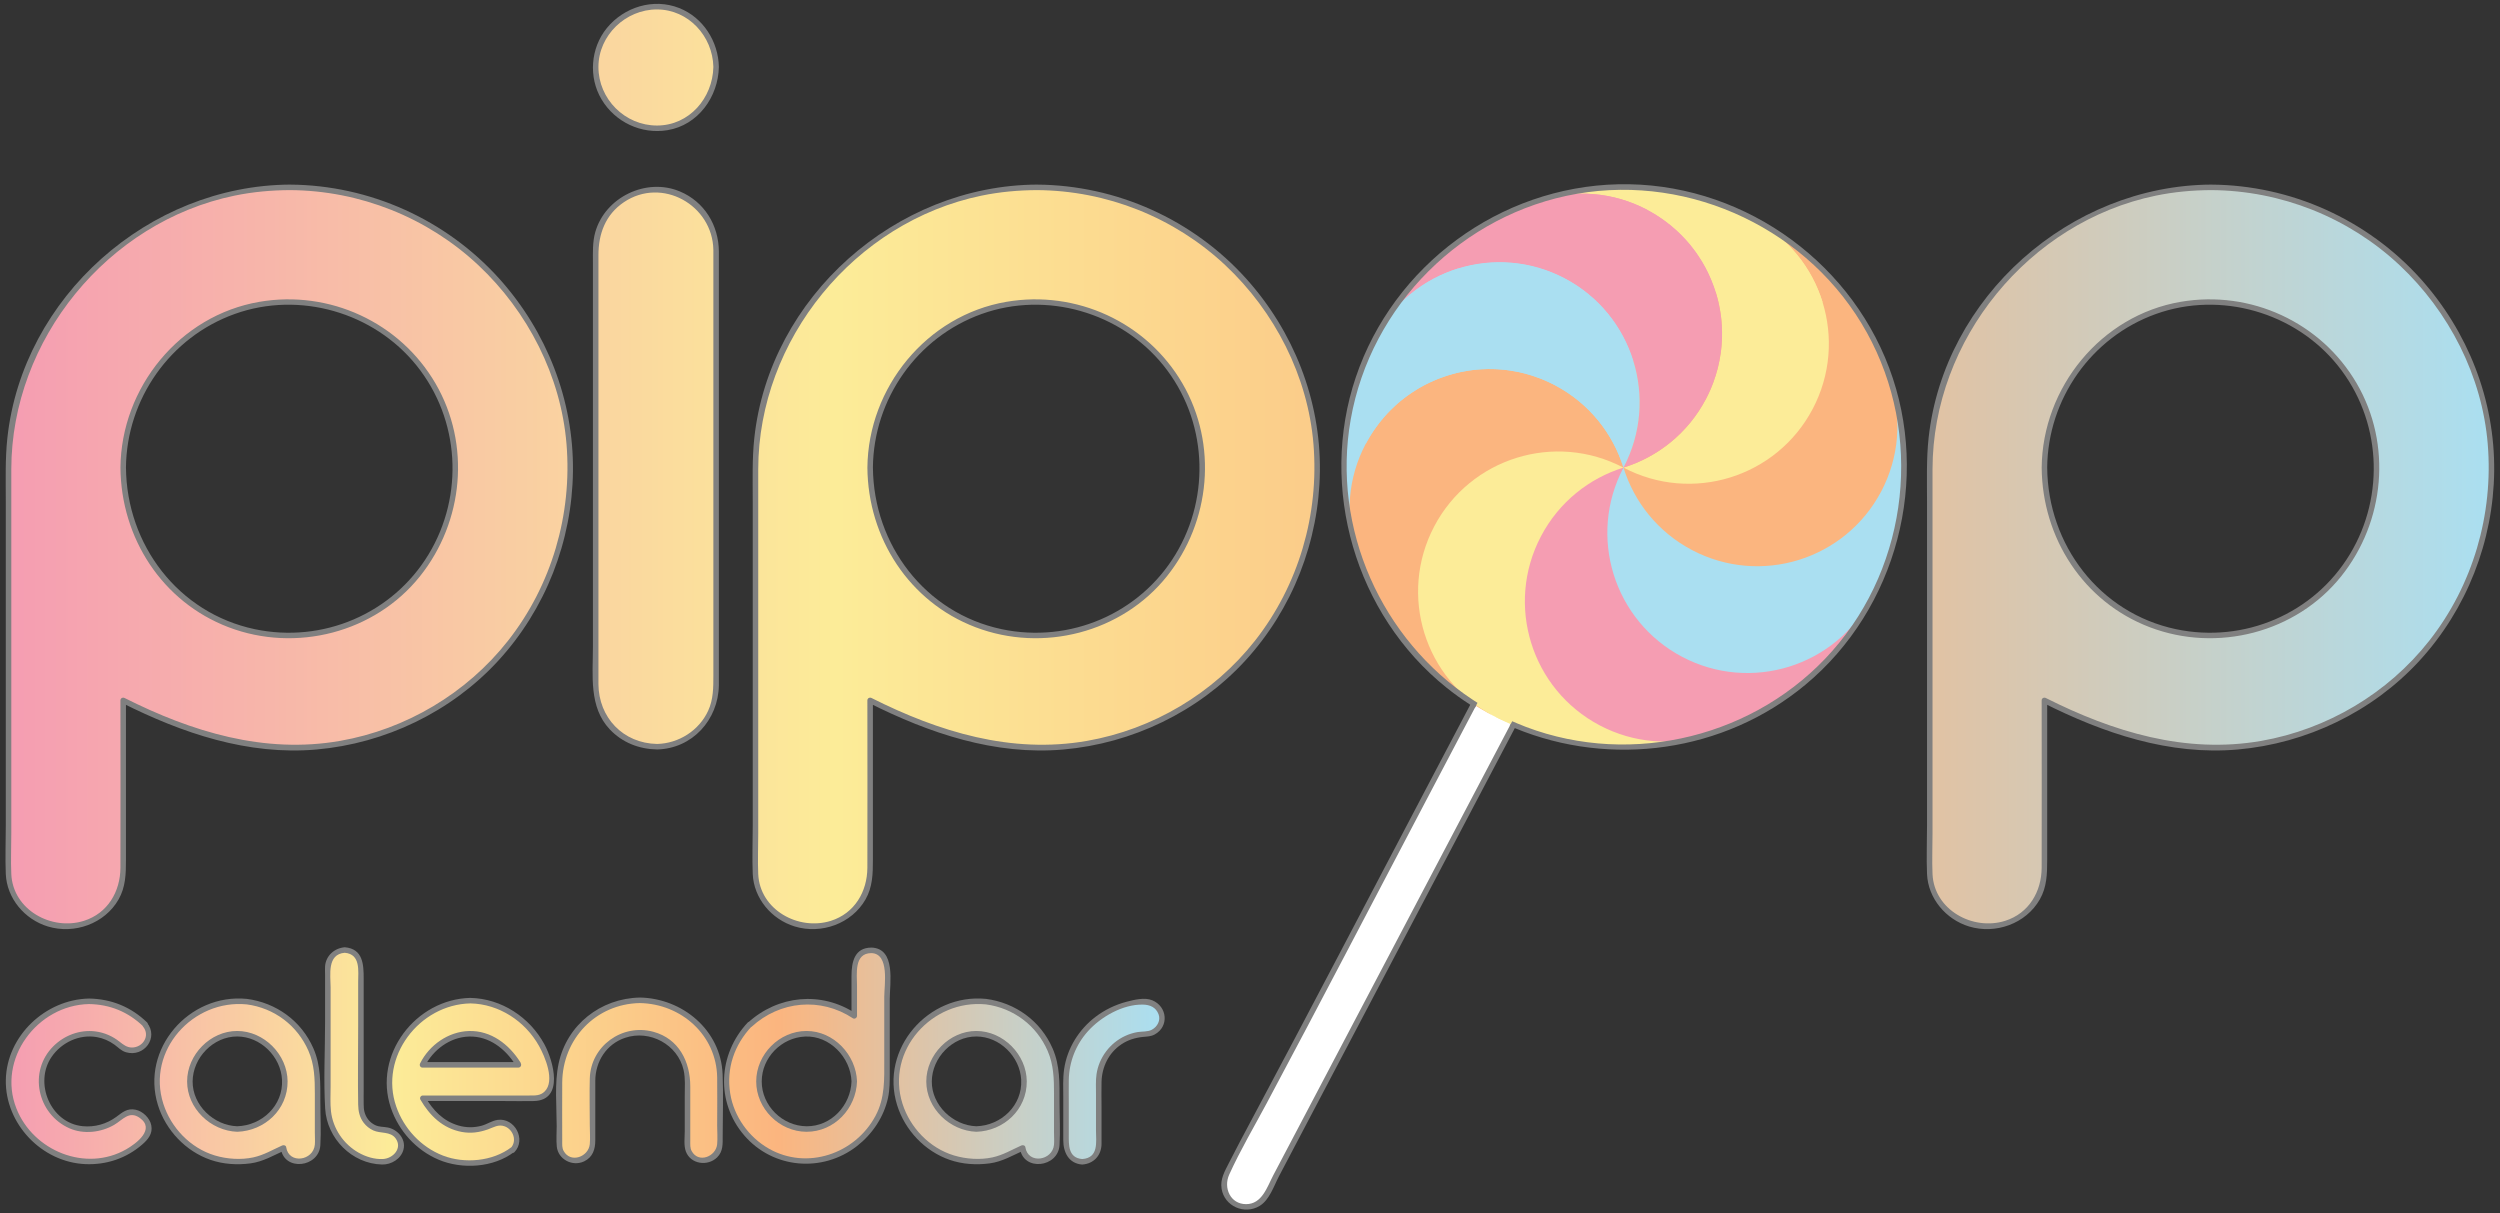 <?xml version="1.0" encoding="utf-8"?>
<!-- Generator: Adobe Illustrator 23.0.1, SVG Export Plug-In . SVG Version: 6.00 Build 0)  -->
<svg version="1.1" id="Calque_1" xmlns="http://www.w3.org/2000/svg" xmlns:xlink="http://www.w3.org/1999/xlink" x="0px" y="0px"
	 viewBox="0 0 1360 660" style="enable-background:new 0 0 1360 660;" xml:space="preserve">
<rect x="0" y="0" width="1360" height="660" fill="#333333" stroke="none"/>
<style type="text/css">
	.st0{fill:#FFFFFF;}
	.st1{fill:#808080;}
	.st2{fill:#F59DB2;}
	.st3{fill:#AADFF1;}
	.st4{fill:#FBB57F;}
	.st5{fill:#FCEC98;}
	.st6{fill:url(#SVGID_1_);}
	.st7{fill:url(#SVGID_2_);}
	.st8{fill:url(#SVGID_3_);}
	.st9{fill:url(#SVGID_4_);}
	.st10{fill:url(#SVGID_5_);}
	.st11{fill:url(#SVGID_6_);}
	.st12{fill:url(#SVGID_7_);}
	.st13{fill:url(#SVGID_8_);}
	.st14{fill:url(#SVGID_9_);}
	.st15{fill:url(#SVGID_10_);}
	.st16{fill:url(#SVGID_11_);}
	.st17{fill:url(#SVGID_12_);}
	.st18{fill:url(#SVGID_13_);}
</style>
<g id="Sucette">
	<path class="st0" d="M872.64,248.23c-6.8,12.91-13.59,25.83-20.39,38.74c-16.32,31.02-32.65,62.04-48.97,93.05
		c-19.76,37.54-39.51,75.08-59.27,112.62c-17.09,32.48-34.18,64.96-51.27,97.43c-8.32,15.82-17.02,31.5-25,47.5
		c-0.12,0.23-0.24,0.46-0.37,0.7c-3.07,5.83-1.49,13.26,4.38,16.69c5.5,3.22,13.61,1.47,16.68-4.37
		c6.8-12.91,13.59-25.83,20.39-38.74c16.32-31.02,32.65-62.04,48.97-93.05c19.76-37.54,39.51-75.08,59.27-112.62
		c17.09-32.48,34.18-64.96,51.27-97.43c8.32-15.82,17.02-31.5,25-47.5c0.12-0.23,0.24-0.46,0.37-0.7
		c3.07-5.83,1.49-13.26-4.37-16.69C883.82,240.64,875.72,242.38,872.64,248.23L872.64,248.23z"/>
	<path class="st1" d="M881.96,240.82c-4.44,0.39-8.12,2.72-10.48,6.44c-0.05,0.07-0.09,0.15-0.14,0.22
		c-0.03,0.06-0.07,0.13-0.1,0.19c-23.34,44.34-46.67,88.69-70.01,133.03c-0.47,0.89-0.94,1.79-1.41,2.68
		c-8.23,15.64-16.46,31.28-24.69,46.92c-31.61,60.08-62.96,120.3-94.96,180.17c-3.92,7.32-7.81,14.66-11.57,22.07
		c-2.3,4.54-4.91,8.87-4.05,14.15c1.56,9.57,12.48,14.31,20.72,9.31c5.37-3.28,7.69-10.79,10.49-16.11
		c4.01-7.63,8.03-15.26,12.04-22.89c8.01-15.22,16.02-30.44,24.03-45.66c30.75-58.42,61.49-116.83,92.23-175.24
		c0.45-0.85,0.9-1.71,1.35-2.56c0.7-1.34,1.41-2.67,2.11-4.01c15.82-30.07,31.49-60.22,47.51-90.19c3.91-7.33,7.86-14.64,11.72-22
		c3.14-5.97,7.45-12.29,9.38-18.8C898.86,249.32,891.68,239.97,881.96,240.82z M887.7,269.02c-7.03,13.65-14.42,27.11-21.57,40.7
		c-14.35,27.25-28.69,54.51-43.04,81.77c-0.15,0.29-0.3,0.57-0.45,0.86c-0.45,0.86-0.9,1.71-1.36,2.57
		c-28.36,53.92-56.73,107.82-85.11,161.74c-14.49,27.53-28.98,55.07-43.47,82.6c-3.38,6.43-6.12,15.81-14.86,15.79
		c-8.54-0.02-12.4-8.86-9.17-16.02c6.01-13.29,13.56-26.03,20.42-38.88c29.25-54.77,57.87-109.87,86.78-164.81
		c8.83-16.78,17.66-33.56,26.49-50.34c0.47-0.89,0.94-1.77,1.4-2.66c23.39-44.45,46.79-88.9,70.18-133.35
		c4.11-6.75,14.6-7.1,18.51,0.18C896.11,255.99,890.75,263.11,887.7,269.02z"/>
	<path class="st2" d="M837.98,108.8c-18.63,5.78-23.16,28.14-32.96,46.76c-18.63,5.78-46.95,9.2-56.76,27.83
		C767.87,146.14,800.72,120.37,837.98,108.8z"/>
	<path class="st3" d="M748.27,183.39c-9.81,18.63,31.74,40.23,37.52,58.87c-9.8,18.62-53.98,38.69-48.2,57.31
		C726.02,262.32,728.66,220.64,748.27,183.39z"/>
	<path class="st4" d="M812.18,389.29c-37.25-19.6-63.03-52.45-74.59-89.71c5.78,18.63,59.51-17.18,78.14-7.38
		C821.5,310.83,793.55,379.48,812.18,389.29z"/>
	<path class="st5" d="M928.36,399.97c-37.26,11.57-78.93,8.92-116.18-10.68c18.63,9.81,43.57-48.37,62.21-54.15
		C893.01,344.94,909.73,405.75,928.36,399.97z"/>
	<path class="st2" d="M1018.07,325.38c-19.6,37.25-52.45,63.03-89.71,74.59c18.63-5.78,12.45-59.51,22.26-78.13
		C969.26,316.05,1008.27,344.01,1018.07,325.38z"/>
	<path class="st3" d="M1028.76,209.2c11.57,37.26,8.92,78.93-10.68,116.18c9.81-18.63-35.5-39.46-41.29-58.09
		C986.58,248.66,1034.54,227.82,1028.76,209.2z"/>
	<path class="st4" d="M1028.76,209.2c-5.78-18.63-61.86,20.33-80.48,10.52c-5.78-18.63,24.52-90.43,5.89-100.23
		C991.42,139.09,1017.19,171.94,1028.76,209.2z"/>
	<path class="st5" d="M954.16,119.48c-18.63-9.81-43.57,34.33-62.21,40.12c-18.62-9.8-35.35-56.58-53.98-50.8
		C875.24,97.24,916.91,99.88,954.16,119.48z"/>
	<path class="st5" d="M991.46,164.34c5.78,18.63,4.46,39.47-5.34,58.1c-9.79,18.62-26.22,31.51-44.84,37.3
		c-18.63,5.78-39.48,4.46-58.11-5.34c-18.63-9.81-31.52-26.24-37.31-44.87c-5.77-18.63-4.45-39.47,5.35-58.08
		c19.6-37.25,65.7-51.56,102.95-31.95C972.78,129.28,985.68,145.7,991.46,164.34z"/>
	<path class="st2" d="M933.37,159c5.78,18.63,4.46,39.46-5.35,58.09l-0.01,0.01c-9.81,18.62-26.22,31.51-44.84,37.29
		c-18.63,5.78-39.45,4.45-58.08-5.34l-0.01-0.01c-18.63-9.81-31.52-26.23-37.3-44.85c-5.78-18.63-4.46-39.46,5.35-58.09
		c9.81-18.63,26.23-31.52,44.85-37.3c18.63-5.78,39.46-4.46,58.09,5.35C914.7,123.95,927.58,140.37,933.37,159z"/>
	<path class="st3" d="M888.51,196.28c5.78,18.63,4.46,39.48-5.34,58.11c-9.81,18.63-26.24,31.52-44.87,37.31
		c-18.63,5.77-39.47,4.45-58.08-5.35c-18.63-9.81-31.52-26.24-37.3-44.86c-5.78-18.63-4.45-39.47,5.35-58.09s26.22-31.51,44.85-37.3
		c18.63-5.78,39.47-4.46,58.1,5.34C869.84,161.23,882.72,177.66,888.51,196.28z"/>
	<path class="st4" d="M883.17,254.39c5.78,18.63,4.46,39.46-5.35,58.09c-9.81,18.63-26.23,31.52-44.85,37.3
		c-18.63,5.78-39.46,4.46-58.09-5.35l-0.01-0.01c-18.62-9.81-31.51-26.22-37.29-44.84c-5.78-18.63-4.46-39.46,5.34-58.08l0.01-0.01
		c0.31-0.6,0.63-1.17,0.96-1.75c0.31-0.57,0.63-1.12,0.96-1.67c0.31-0.53,0.64-1.06,0.97-1.59c0.38-0.61,0.76-1.21,1.16-1.79
		c0.26-0.4,0.52-0.79,0.8-1.17c0.81-1.17,1.65-2.31,2.5-3.42c0.77-1.01,1.58-1.98,2.41-2.94c0.64-0.74,1.3-1.48,1.97-2.2
		c0.47-0.51,0.94-1.01,1.43-1.49c0.95-0.96,1.9-1.89,2.9-2.79c0.24-0.22,0.48-0.44,0.72-0.65c0.15-0.14,0.3-0.27,0.46-0.41
		c0.56-0.49,1.13-0.98,1.71-1.46c0.64-0.52,1.28-1.03,1.93-1.53c0.04-0.03,0.09-0.07,0.15-0.11c0.64-0.5,1.3-0.98,1.96-1.46
		c0.69-0.49,1.38-0.97,2.08-1.44c1.02-0.68,2.06-1.34,3.11-1.98c0.53-0.31,1.05-0.62,1.59-0.92c0.35-0.2,0.71-0.41,1.07-0.6
		c0.29-0.16,0.58-0.32,0.87-0.47c0.35-0.18,0.71-0.37,1.06-0.55c0.18-0.09,0.35-0.18,0.53-0.26c0.45-0.23,0.89-0.45,1.35-0.66
		c0.89-0.43,1.79-0.83,2.69-1.21c0.32-0.14,0.63-0.28,0.95-0.41c0.15-0.06,0.29-0.12,0.44-0.18c0.43-0.18,0.88-0.35,1.32-0.52
		c0.45-0.17,0.89-0.34,1.34-0.5c0.52-0.19,1.04-0.38,1.57-0.55c0.62-0.22,1.26-0.42,1.89-0.62c0.63-0.2,1.27-0.38,1.91-0.56
		c0.54-0.16,1.07-0.3,1.61-0.44c0.46-0.12,0.93-0.23,1.39-0.35c0.46-0.11,0.92-0.22,1.38-0.32c0.16-0.04,0.31-0.06,0.47-0.1
		c0.34-0.07,0.67-0.13,1.01-0.2c0.96-0.2,1.93-0.37,2.9-0.53c0.5-0.08,0.98-0.16,1.49-0.22c0.19-0.04,0.39-0.06,0.58-0.08
		c0.4-0.05,0.8-0.1,1.19-0.15c0.33-0.04,0.66-0.08,0.99-0.1c0.4-0.05,0.82-0.08,1.22-0.11c0.61-0.06,1.21-0.1,1.83-0.14
		c1.22-0.07,2.45-0.11,3.68-0.13c0.85-0.01,1.69,0,2.54,0.01c0.82,0.02,1.63,0.05,2.44,0.09c0.06,0,0.13,0,0.18,0.01
		c0.82,0.04,1.64,0.11,2.46,0.17c0.74,0.07,1.49,0.14,2.23,0.23c0.21,0.02,0.41,0.04,0.61,0.08c0.32,0.04,0.64,0.08,0.96,0.13
		c1.33,0.18,2.65,0.4,3.97,0.66c0.68,0.12,1.35,0.26,2.02,0.41c0.96,0.21,1.92,0.45,2.87,0.7c1.23,0.32,2.44,0.67,3.65,1.06
		c1.33,0.43,2.67,0.89,4,1.4c0.44,0.16,0.88,0.33,1.32,0.52c0.65,0.25,1.31,0.53,1.97,0.82c0.57,0.25,1.13,0.5,1.69,0.76
		c0.58,0.27,1.16,0.54,1.74,0.83c0.6,0.29,1.18,0.59,1.78,0.9C864.5,219.34,877.39,235.76,883.17,254.39z"/>
	<path class="st5" d="M920.47,299.24c5.78,18.63,4.46,39.47-5.34,58.1c-9.79,18.62-26.22,31.51-44.84,37.3
		c-18.63,5.78-39.48,4.46-58.11-5.34c-18.63-9.81-31.52-26.24-37.31-44.87c-5.77-18.63-4.45-39.47,5.35-58.08
		c19.6-37.25,65.7-51.56,102.95-31.95C901.79,264.19,914.69,280.6,920.47,299.24z"/>
	<path class="st2" d="M978.56,304.58c5.78,18.63,4.46,39.46-5.35,58.09l-0.01,0.01c-9.81,18.62-26.22,31.51-44.84,37.29
		c-18.63,5.78-39.45,4.45-58.08-5.34l-0.01-0.01c-18.63-9.81-31.52-26.23-37.3-44.85c-5.78-18.63-4.46-39.46,5.35-58.09
		c9.81-18.63,26.23-31.52,44.85-37.3c18.63-5.78,39.46-4.46,58.09,5.35C959.89,269.54,972.78,285.96,978.56,304.58z"/>
	<path class="st3" d="M1023.42,267.27c5.78,18.63,4.46,39.48-5.34,58.11c-9.81,18.63-26.24,31.52-44.87,37.31
		c-18.63,5.77-39.47,4.45-58.08-5.35c-18.63-9.81-31.52-26.24-37.3-44.86c-5.78-18.63-4.45-39.47,5.35-58.09
		c9.8-18.62,26.22-31.51,44.85-37.3c18.63-5.78,39.47-4.46,58.1,5.34C1004.74,232.22,1017.62,248.65,1023.42,267.27z"/>
	<path class="st4" d="M1028.76,209.2c5.78,18.63,4.45,39.45-5.34,58.08l-0.01,0.01c-9.81,18.63-26.23,31.52-44.85,37.3
		c-18.63,5.78-39.46,4.46-58.09-5.35c-18.63-9.81-31.52-26.23-37.3-44.85c-5.78-18.63-4.46-39.46,5.35-58.09
		c9.81-18.63,26.23-31.52,44.85-37.3c18.63-5.78,39.46-4.46,58.09,5.35l0.01,0.01C1010.09,174.16,1022.98,190.57,1028.76,209.2z"/>
	<path class="st5" d="M991.47,164.35c5.77,18.63,4.45,39.47-5.35,58.08c-9.81,18.63-26.24,31.52-44.86,37.3
		c-18.63,5.78-39.47,4.45-58.09-5.35c18.63-5.78,35.05-18.67,44.85-37.3c0.31-0.59,0.61-1.18,0.9-1.78
		c0.29-0.58,0.57-1.15,0.83-1.74c0.26-0.56,0.51-1.13,0.76-1.69c0.28-0.64,0.55-1.3,0.81-1.95c0.24-0.57,0.45-1.14,0.67-1.72
		c1.99-5.29,3.34-10.7,4.08-16.12c0.05-0.32,0.09-0.64,0.13-0.96c0,0,0-0.01,0-0.01c0.16-0.98,0.24-1.97,0.32-2.96
		c0.06-0.78,0.12-1.55,0.16-2.33c0.01-0.07,0.02-0.12,0.01-0.18c0.05-0.81,0.07-1.63,0.09-2.44c0.01-0.85,0.02-1.69,0.01-2.54
		c-0.02-1.23-0.06-2.46-0.13-3.68c-0.04-0.61-0.09-1.22-0.14-1.83c-0.03-0.41-0.06-0.82-0.11-1.22c-0.03-0.33-0.07-0.66-0.1-0.99
		c-0.05-0.39-0.1-0.79-0.15-1.19c-0.03-0.2-0.05-0.41-0.08-0.61c-0.06-0.47-0.13-0.94-0.21-1.4c-0.01-0.06-0.02-0.12-0.02-0.17
		c-0.15-0.93-0.32-1.86-0.51-2.78c-0.06-0.34-0.13-0.68-0.2-1.02c-0.03-0.14-0.06-0.28-0.09-0.41c-0.1-0.49-0.22-0.98-0.33-1.45
		c-0.1-0.47-0.22-0.92-0.34-1.37c-0.14-0.54-0.28-1.07-0.44-1.61c-0.18-0.64-0.37-1.28-0.56-1.91c-0.2-0.63-0.4-1.27-0.62-1.89
		c-0.18-0.53-0.36-1.05-0.55-1.57c-0.16-0.44-0.32-0.88-0.5-1.33c-0.17-0.46-0.35-0.92-0.55-1.38c-0.05-0.12-0.1-0.26-0.15-0.39
		c-0.13-0.32-0.27-0.64-0.41-0.96c-0.36-0.87-0.75-1.73-1.15-2.58c-0.02-0.05-0.05-0.1-0.08-0.16c-0.2-0.43-0.4-0.85-0.62-1.28
		c-0.09-0.19-0.19-0.37-0.28-0.55c-0.19-0.36-0.37-0.71-0.55-1.06c-0.15-0.29-0.31-0.59-0.47-0.87c-0.19-0.36-0.39-0.72-0.6-1.07
		c-0.3-0.53-0.61-1.07-0.92-1.59c-0.63-1.05-1.3-2.09-1.98-3.11c-0.47-0.7-0.95-1.4-1.44-2.08c-0.48-0.66-0.96-1.32-1.46-1.96
		c-0.03-0.06-0.06-0.1-0.11-0.15c-0.47-0.62-0.96-1.23-1.46-1.83c-0.62-0.77-1.25-1.54-1.94-2.26c0,0-0.01-0.01-0.01-0.01
		c-0.21-0.24-0.43-0.48-0.65-0.72c-3.34-3.67-7.08-7.04-11.2-10.05c-0.43-0.31-0.86-0.63-1.3-0.93c-0.5-0.35-1-0.7-1.52-1.04
		c-0.58-0.39-1.18-0.78-1.77-1.15c-0.53-0.33-1.05-0.65-1.59-0.97c-0.55-0.33-1.11-0.65-1.67-0.96c-0.58-0.33-1.17-0.65-1.75-0.96
		l-0.01-0.01c18.63-5.78,39.48-4.46,58.11,5.34C972.8,129.29,985.69,145.72,991.47,164.35z"/>
	<path class="st2" d="M933.37,159c0.2,0.63,0.38,1.27,0.56,1.91c0.16,0.54,0.3,1.07,0.44,1.61c0.12,0.45,0.24,0.91,0.34,1.37
		c0.12,0.47,0.23,0.96,0.33,1.45c0.03,0.13,0.06,0.27,0.09,0.41c0.07,0.34,0.14,0.68,0.2,1.02c0.19,0.92,0.36,1.85,0.51,2.78
		c0.01,0.05,0.01,0.11,0.02,0.17c0.08,0.46,0.14,0.94,0.21,1.4c0.03,0.2,0.05,0.41,0.08,0.61c0.05,0.4,0.1,0.8,0.15,1.19
		c0.04,0.33,0.08,0.66,0.1,0.99c0.04,0.41,0.08,0.82,0.11,1.22c0.05,0.61,0.1,1.22,0.14,1.83c0.07,1.23,0.12,2.45,0.13,3.68
		c0.01,0.85,0,1.69-0.01,2.54c-0.02,0.82-0.05,1.63-0.09,2.44c0.01,0.06,0,0.12-0.01,0.18c-0.04,0.82-0.11,1.64-0.17,2.46
		c-0.07,0.74-0.14,1.49-0.23,2.23c-0.02,0.2-0.04,0.41-0.08,0.61c-0.04,0.32-0.08,0.64-0.13,0.96c-0.74,5.42-2.1,10.83-4.08,16.12
		c-0.21,0.58-0.43,1.14-0.67,1.72c-0.25,0.65-0.53,1.31-0.81,1.95c-0.25,0.57-0.5,1.13-0.76,1.69c-0.27,0.58-0.54,1.16-0.83,1.74
		c-0.29,0.6-0.6,1.2-0.9,1.78c-9.81,18.63-26.23,31.52-44.85,37.3c9.8-18.62,11.13-39.45,5.35-58.09
		c-5.78-18.63-18.67-35.05-37.3-44.86c-18.61-9.8-39.45-11.12-58.08-5.35c9.8-18.62,26.22-31.51,44.84-37.29
		c18.63-5.78,39.46-4.46,58.08,5.34l0.01,0.01c0.59,0.31,1.17,0.63,1.75,0.96c0.57,0.31,1.12,0.63,1.67,0.96
		c0.53,0.31,1.06,0.64,1.59,0.97c0.59,0.37,1.19,0.76,1.77,1.15c0.52,0.34,1.02,0.68,1.52,1.04c0.44,0.3,0.87,0.61,1.3,0.93
		c4.12,3.01,7.85,6.38,11.2,10.05c0.22,0.24,0.44,0.48,0.65,0.72c0.14,0.15,0.28,0.31,0.41,0.46c0.49,0.56,0.98,1.13,1.46,1.71
		c0.52,0.64,1.03,1.28,1.53,1.93c0.05,0.05,0.08,0.09,0.11,0.15c0.5,0.64,0.98,1.3,1.46,1.96c0.49,0.69,0.97,1.38,1.44,2.08
		c0.69,1.02,1.34,2.05,1.98,3.11c0.31,0.52,0.61,1.05,0.92,1.59c0.2,0.35,0.4,0.71,0.6,1.07c0.16,0.29,0.32,0.58,0.47,0.87
		c0.18,0.35,0.37,0.71,0.55,1.06c0.09,0.19,0.19,0.37,0.28,0.55c0.21,0.43,0.42,0.85,0.62,1.28c0.03,0.06,0.06,0.11,0.08,0.16
		c0.4,0.85,0.79,1.71,1.15,2.58c0.14,0.32,0.28,0.64,0.41,0.96c0.05,0.13,0.1,0.27,0.15,0.39c0.2,0.46,0.37,0.93,0.55,1.38
		c0.18,0.44,0.34,0.88,0.5,1.33c0.19,0.52,0.38,1.04,0.55,1.57C932.97,157.73,933.17,158.37,933.37,159z"/>
	<path class="st3" d="M888.52,196.3c5.78,18.63,4.45,39.47-5.35,58.09c-5.78-18.63-18.67-35.05-37.3-44.85
		c-0.6-0.31-1.18-0.61-1.78-0.9c-0.58-0.29-1.16-0.57-1.74-0.83c-0.56-0.26-1.13-0.51-1.69-0.76c-0.65-0.29-1.31-0.56-1.97-0.82
		c-0.44-0.18-0.88-0.36-1.32-0.52c-1.33-0.5-2.66-0.97-4-1.4c-1.22-0.39-2.43-0.74-3.65-1.06c-0.95-0.25-1.91-0.48-2.87-0.7
		c-0.68-0.15-1.35-0.29-2.02-0.41c-1.33-0.26-2.64-0.48-3.97-0.66c-0.32-0.05-0.64-0.09-0.96-0.13c-0.2-0.03-0.4-0.06-0.61-0.08
		c-0.74-0.09-1.49-0.17-2.23-0.23c-0.82-0.07-1.64-0.13-2.46-0.17c-0.05,0-0.12-0.01-0.18-0.01c-0.81-0.05-1.63-0.07-2.44-0.09
		c-0.85-0.01-1.69-0.02-2.54-0.01c-1.23,0.01-2.45,0.06-3.68,0.13c-0.61,0.04-1.22,0.08-1.83,0.14c-0.41,0.03-0.82,0.06-1.22,0.11
		c-0.33,0.03-0.66,0.07-0.99,0.1c-0.39,0.05-0.79,0.1-1.19,0.15c-0.19,0.03-0.39,0.05-0.58,0.08c-0.5,0.06-0.99,0.14-1.49,0.22
		c-0.97,0.15-1.94,0.33-2.9,0.53c-0.34,0.06-0.67,0.12-1.01,0.2c-0.16,0.04-0.31,0.06-0.47,0.1c-0.46,0.1-0.92,0.21-1.38,0.32
		c-0.47,0.1-0.93,0.22-1.39,0.35c-0.54,0.14-1.07,0.28-1.61,0.44c-0.64,0.18-1.28,0.37-1.91,0.56c-0.63,0.2-1.27,0.4-1.89,0.62
		c-0.53,0.18-1.05,0.36-1.57,0.55c-0.45,0.16-0.9,0.32-1.34,0.5c-0.44,0.17-0.88,0.34-1.32,0.52c-0.15,0.06-0.29,0.12-0.44,0.18
		c-0.32,0.13-0.63,0.27-0.95,0.41c-0.9,0.38-1.8,0.78-2.69,1.21c-0.45,0.22-0.9,0.43-1.35,0.66c-0.18,0.08-0.35,0.17-0.53,0.26
		c-0.36,0.19-0.71,0.37-1.06,0.55c-0.29,0.15-0.59,0.31-0.87,0.47c-0.36,0.19-0.72,0.39-1.07,0.6c-0.54,0.29-1.06,0.6-1.59,0.92
		c-1.06,0.64-2.09,1.29-3.11,1.98c-0.7,0.47-1.4,0.95-2.08,1.44c-0.66,0.48-1.32,0.96-1.96,1.46c-0.05,0.04-0.1,0.07-0.15,0.11
		c-0.65,0.5-1.29,1.02-1.93,1.53c-0.58,0.48-1.15,0.96-1.71,1.46c-0.16,0.13-0.31,0.27-0.46,0.41c-0.24,0.21-0.48,0.43-0.72,0.65
		c-1,0.91-1.95,1.83-2.9,2.79c-0.49,0.48-0.96,0.98-1.43,1.49c-0.67,0.72-1.33,1.45-1.97,2.2c-0.82,0.95-1.62,1.93-2.41,2.94
		c-0.86,1.11-1.7,2.25-2.5,3.42c-0.27,0.38-0.54,0.77-0.8,1.17c-0.39,0.58-0.78,1.18-1.16,1.79c-0.33,0.53-0.65,1.05-0.97,1.59
		c-0.33,0.55-0.65,1.11-0.96,1.67c-0.33,0.58-0.64,1.16-0.96,1.75l-0.01,0.01c-5.78-18.63-4.46-39.48,5.34-58.11
		c9.81-18.63,26.24-31.52,44.87-37.31c18.63-5.77,39.47-4.45,58.08,5.35C869.85,161.24,882.74,177.67,888.52,196.3z"/>
	<path class="st1" d="M982.06,372.57c-44.22,36.72-105.74,45.12-158,23.53c-0.93-0.38-1.86-0.77-2.78-1.18
		c0.46-0.86,0.91-1.71,1.36-2.57c0.92,0.41,1.84,0.81,2.77,1.19c1.59,0.68,3.2,1.33,4.82,1.94c58.07,21.94,125.56,5.12,166.59-41.43
		c41.82-47.44,49.36-117.84,18.75-173.12c-30.73-55.49-95.19-86.39-157.69-75.51c-62.17,10.81-112.14,60.55-123.09,122.74
		c-10.45,59.32,16.61,119.77,66.44,152.54c0.84,0.56,1.68,1.1,2.53,1.64c-0.46,0.89-0.93,1.77-1.4,2.66
		c-0.85-0.52-1.7-1.06-2.54-1.62c-4.5-2.9-8.86-6.03-13.04-9.4c-49.51-39.77-69.53-108.57-49.25-168.72
		c20.56-61.01,78.42-103.58,142.78-105.02c64.61-1.45,124.63,39.38,147.36,99.79C1050.47,260.63,1031.94,331.16,982.06,372.57z"/>
</g>
<g>
	<g>
		<linearGradient id="SVGID_1_" gradientUnits="userSpaceOnUse" x1="4.646" y1="302.887" x2="310.196" y2="302.887">
			<stop  offset="0" style="stop-color:#FFFFFF"/>
			<stop  offset="1" style="stop-color:#000000"/>
		</linearGradient>
		<path class="st6" d="M157.74,101.92c20.57,0,40.1,4,58.59,11.97c18.48,7.98,34.65,18.9,48.51,32.76
			c13.86,13.86,24.89,30.03,33.08,48.51c8.19,18.49,12.29,38.22,12.29,59.22c0,21.01-3.89,40.74-11.66,59.22
			c-7.78,18.49-18.49,34.65-32.13,48.51c-13.65,13.86-29.83,24.79-48.51,32.76c-18.69,7.98-38.75,11.97-60.16,11.97
			c-26.46,0-56.7-8.6-90.72-25.83v92.61c0,8.4-2.94,15.53-8.82,21.42c-5.89,5.88-13.45,8.82-22.68,8.82
			c-7.98,0-15.02-2.74-21.11-8.19c-6.09-5.46-9.35-12.19-9.76-20.16V254.38c0-20.57,4.09-40.1,12.29-58.59
			c8.19-18.48,19.21-34.65,33.08-48.51c13.86-13.86,30.02-24.88,48.51-33.07C116.99,106.01,136.73,101.92,157.74,101.92z
			 M67.02,254.38c0,13.45,2.41,25.73,7.25,36.85c4.82,11.13,11.44,20.79,19.84,28.98c8.4,8.19,18.05,14.49,28.98,18.9
			c10.92,4.41,22.46,6.62,34.65,6.62c12.6,0,24.46-2.41,35.59-7.25c11.12-4.82,20.68-11.44,28.67-19.84
			c7.97-8.4,14.27-18.05,18.9-28.98c4.62-10.92,6.93-22.68,6.93-35.28c0-12.6-2.42-24.35-7.25-35.28
			c-4.83-10.92-11.34-20.48-19.53-28.67c-8.19-8.19-17.75-14.59-28.67-19.22c-10.93-4.62-22.47-6.93-34.65-6.93
			c-13.02,0-24.99,2.42-35.91,7.25c-10.93,4.83-20.47,11.34-28.67,19.53c-8.19,8.19-14.6,17.75-19.21,28.67
			C69.32,230.65,67.02,242.2,67.02,254.38z"/>
		<path class="st2" d="M389.57,36.4c0,9.24-3.15,17.12-9.45,23.63c-6.3,6.52-13.86,9.77-22.68,9.77c-9.24,0-17.12-3.25-23.63-9.77
			c-6.52-6.51-9.76-14.38-9.76-23.63c0-8.82,3.25-16.48,9.76-23c6.51-6.51,14.38-9.76,23.63-9.76c8.82,0,16.38,3.26,22.68,9.76
			C386.42,19.92,389.57,27.58,389.57,36.4z M357.44,406.21c-9.24,0-17.12-3.15-23.63-9.45c-6.52-6.3-9.76-14.27-9.76-23.94V135.94
			c0-9.23,3.25-17.01,9.76-23.31c6.51-6.3,14.38-9.45,23.63-9.45c8.4,0,15.85,3.15,22.37,9.45c6.51,6.3,9.77,14.08,9.77,23.31
			v236.88c0,9.67-3.26,17.64-9.77,23.94C373.29,403.06,365.84,406.21,357.44,406.21z"/>
		<path class="st2" d="M564.08,101.92c20.57,0,40.1,4,58.59,11.97c18.48,7.98,34.65,18.9,48.51,32.76
			c13.86,13.86,24.89,30.03,33.08,48.51c8.19,18.49,12.29,38.22,12.29,59.22c0,21.01-3.89,40.74-11.66,59.22
			c-7.78,18.49-18.49,34.65-32.13,48.51c-13.65,13.86-29.83,24.79-48.51,32.76c-18.69,7.98-38.75,11.97-60.17,11.97
			c-26.46,0-56.7-8.6-90.72-25.83v92.61c0,8.4-2.94,15.53-8.82,21.42c-5.89,5.88-13.45,8.82-22.68,8.82
			c-7.98,0-15.02-2.74-21.11-8.19c-6.09-5.46-9.35-12.19-9.76-20.16V254.38c0-20.57,4.09-40.1,12.29-58.59
			c8.19-18.48,19.21-34.65,33.08-48.51c13.86-13.86,30.02-24.88,48.51-33.07C523.34,106.01,543.07,101.92,564.08,101.92z
			 M473.36,254.38c0,13.45,2.41,25.73,7.25,36.85c4.82,11.13,11.44,20.79,19.84,28.98c8.4,8.19,18.05,14.49,28.98,18.9
			c10.92,4.41,22.46,6.62,34.65,6.62c12.6,0,24.46-2.41,35.59-7.25c11.12-4.82,20.68-11.44,28.67-19.84
			c7.97-8.4,14.27-18.05,18.9-28.98c4.62-10.92,6.93-22.68,6.93-35.28c0-12.6-2.42-24.35-7.25-35.28
			c-4.83-10.92-11.34-20.48-19.53-28.67c-8.19-8.19-17.75-14.59-28.67-19.22c-10.93-4.62-22.47-6.93-34.65-6.93
			c-13.02,0-24.99,2.42-35.91,7.25c-10.93,4.83-20.47,11.34-28.67,19.53c-8.19,8.19-14.6,17.75-19.21,28.67
			C475.66,230.65,473.36,242.2,473.36,254.38z"/>
		<path class="st2" d="M1202.89,101.92c20.57,0,40.1,4,58.59,11.97c18.48,7.98,34.65,18.9,48.51,32.76
			c13.86,13.86,24.89,30.03,33.08,48.51c8.19,18.49,12.29,38.22,12.29,59.22c0,21.01-3.89,40.74-11.66,59.22
			c-7.78,18.49-18.49,34.65-32.13,48.51c-13.65,13.86-29.83,24.79-48.51,32.76c-18.69,7.98-38.75,11.97-60.17,11.97
			c-26.46,0-56.7-8.6-90.72-25.83v92.61c0,8.4-2.94,15.53-8.82,21.42c-5.89,5.88-13.45,8.82-22.68,8.82
			c-7.98,0-15.02-2.74-21.11-8.19c-6.09-5.46-9.35-12.19-9.76-20.16V254.38c0-20.57,4.09-40.1,12.29-58.59
			c8.19-18.48,19.21-34.65,33.08-48.51c13.86-13.86,30.02-24.88,48.51-33.07C1162.15,106.01,1181.89,101.92,1202.89,101.92z
			 M1112.17,254.38c0,13.45,2.41,25.73,7.25,36.85c4.82,11.13,11.44,20.79,19.84,28.98c8.4,8.19,18.05,14.49,28.98,18.9
			c10.92,4.41,22.46,6.62,34.65,6.62c12.6,0,24.46-2.41,35.59-7.25c11.12-4.82,20.68-11.44,28.67-19.84
			c7.97-8.4,14.27-18.05,18.9-28.98c4.62-10.92,6.93-22.68,6.93-35.28c0-12.6-2.42-24.35-7.25-35.28
			c-4.83-10.92-11.34-20.48-19.53-28.67c-8.19-8.19-17.75-14.59-28.67-19.22c-10.93-4.62-22.47-6.93-34.65-6.93
			c-13.02,0-24.99,2.42-35.91,7.25c-10.93,4.83-20.47,11.34-28.67,19.53c-8.19,8.19-14.6,17.75-19.21,28.67
			C1114.48,230.65,1112.17,242.2,1112.17,254.38z"/>
	</g>
	<g>
		<linearGradient id="SVGID_2_" gradientUnits="userSpaceOnUse" x1="4.646" y1="253.747" x2="1355.354" y2="253.747">
			<stop  offset="0" style="stop-color:#F59DB2"/>
			<stop  offset="0.333" style="stop-color:#FCEC98"/>
			<stop  offset="0.667" style="stop-color:#FBB57F"/>
			<stop  offset="1" style="stop-color:#AADFF1"/>
		</linearGradient>
		<path class="st7" d="M157.74,101.92c20.57,0,40.1,4,58.59,11.97c18.48,7.98,34.65,18.9,48.51,32.76
			c13.86,13.86,24.89,30.03,33.08,48.51c8.19,18.49,12.29,38.22,12.29,59.22c0,21.01-3.89,40.74-11.66,59.22
			c-7.78,18.49-18.49,34.65-32.13,48.51c-13.65,13.86-29.83,24.79-48.51,32.76c-18.69,7.98-38.75,11.97-60.16,11.97
			c-26.46,0-56.7-8.6-90.72-25.83v92.61c0,8.4-2.94,15.53-8.82,21.42c-5.89,5.88-13.45,8.82-22.68,8.82
			c-7.98,0-15.02-2.74-21.11-8.19c-6.09-5.46-9.35-12.19-9.76-20.16V254.38c0-20.57,4.09-40.1,12.29-58.59
			c8.19-18.48,19.21-34.65,33.08-48.51c13.86-13.86,30.02-24.88,48.51-33.07C116.99,106.01,136.73,101.92,157.74,101.92z
			 M67.02,254.38c0,13.45,2.41,25.73,7.25,36.85c4.82,11.13,11.44,20.79,19.84,28.98c8.4,8.19,18.05,14.49,28.98,18.9
			c10.92,4.41,22.46,6.62,34.65,6.62c12.6,0,24.46-2.41,35.59-7.25c11.12-4.82,20.68-11.44,28.67-19.84
			c7.97-8.4,14.27-18.05,18.9-28.98c4.62-10.92,6.93-22.68,6.93-35.28c0-12.6-2.42-24.35-7.25-35.28
			c-4.83-10.92-11.34-20.48-19.53-28.67c-8.19-8.19-17.75-14.59-28.67-19.22c-10.93-4.62-22.47-6.93-34.65-6.93
			c-13.02,0-24.99,2.42-35.91,7.25c-10.93,4.83-20.47,11.34-28.67,19.53c-8.19,8.19-14.6,17.75-19.21,28.67
			C69.32,230.65,67.02,242.2,67.02,254.38z"/>
		<linearGradient id="SVGID_3_" gradientUnits="userSpaceOnUse" x1="4.646" y1="253.747" x2="1355.354" y2="253.747">
			<stop  offset="0" style="stop-color:#F59DB2"/>
			<stop  offset="0.333" style="stop-color:#FCEC98"/>
			<stop  offset="0.667" style="stop-color:#FBB57F"/>
			<stop  offset="1" style="stop-color:#AADFF1"/>
		</linearGradient>
		<path class="st8" d="M389.57,36.4c0,9.24-3.15,17.12-9.45,23.63c-6.3,6.52-13.86,9.77-22.68,9.77c-9.24,0-17.12-3.25-23.63-9.77
			c-6.52-6.51-9.76-14.38-9.76-23.63c0-8.82,3.25-16.48,9.76-23c6.51-6.51,14.38-9.76,23.63-9.76c8.82,0,16.38,3.26,22.68,9.76
			C386.42,19.92,389.57,27.58,389.57,36.4z M357.44,406.21c-9.24,0-17.12-3.15-23.63-9.45c-6.52-6.3-9.76-14.27-9.76-23.94V135.94
			c0-9.23,3.25-17.01,9.76-23.31c6.51-6.3,14.38-9.45,23.63-9.45c8.4,0,15.85,3.15,22.37,9.45c6.51,6.3,9.77,14.08,9.77,23.31
			v236.88c0,9.67-3.26,17.64-9.77,23.94C373.29,403.06,365.84,406.21,357.44,406.21z"/>
		<linearGradient id="SVGID_4_" gradientUnits="userSpaceOnUse" x1="4.646" y1="253.747" x2="1355.354" y2="253.747">
			<stop  offset="0" style="stop-color:#F59DB2"/>
			<stop  offset="0.333" style="stop-color:#FCEC98"/>
			<stop  offset="0.667" style="stop-color:#FBB57F"/>
			<stop  offset="1" style="stop-color:#AADFF1"/>
		</linearGradient>
		<path class="st9" d="M564.08,101.92c20.57,0,40.1,4,58.59,11.97c18.48,7.98,34.65,18.9,48.51,32.76
			c13.86,13.86,24.89,30.03,33.08,48.51c8.19,18.49,12.29,38.22,12.29,59.22c0,21.01-3.89,40.74-11.66,59.22
			c-7.78,18.49-18.49,34.65-32.13,48.51c-13.65,13.86-29.83,24.79-48.51,32.76c-18.69,7.98-38.75,11.97-60.17,11.97
			c-26.46,0-56.7-8.6-90.72-25.83v92.61c0,8.4-2.94,15.53-8.82,21.42c-5.89,5.88-13.45,8.82-22.68,8.82
			c-7.98,0-15.02-2.74-21.11-8.19c-6.09-5.46-9.35-12.19-9.76-20.16V254.38c0-20.57,4.09-40.1,12.29-58.59
			c8.19-18.48,19.21-34.65,33.08-48.51c13.86-13.86,30.02-24.88,48.51-33.07C523.34,106.01,543.07,101.92,564.08,101.92z
			 M473.36,254.38c0,13.45,2.41,25.73,7.25,36.85c4.82,11.13,11.44,20.79,19.84,28.98c8.4,8.19,18.05,14.49,28.98,18.9
			c10.92,4.41,22.46,6.62,34.65,6.62c12.6,0,24.46-2.41,35.59-7.25c11.12-4.82,20.68-11.44,28.67-19.84
			c7.97-8.4,14.27-18.05,18.9-28.98c4.62-10.92,6.93-22.68,6.93-35.28c0-12.6-2.42-24.35-7.25-35.28
			c-4.83-10.92-11.34-20.48-19.53-28.67c-8.19-8.19-17.75-14.59-28.67-19.22c-10.93-4.62-22.47-6.93-34.65-6.93
			c-13.02,0-24.99,2.42-35.91,7.25c-10.93,4.83-20.47,11.34-28.67,19.53c-8.19,8.19-14.6,17.75-19.21,28.67
			C475.66,230.65,473.36,242.2,473.36,254.38z"/>
		<linearGradient id="SVGID_5_" gradientUnits="userSpaceOnUse" x1="4.646" y1="253.747" x2="1355.354" y2="253.747">
			<stop  offset="0" style="stop-color:#F59DB2"/>
			<stop  offset="0.333" style="stop-color:#FCEC98"/>
			<stop  offset="0.667" style="stop-color:#FBB57F"/>
			<stop  offset="1" style="stop-color:#AADFF1"/>
		</linearGradient>
		<path class="st10" d="M1202.89,101.92c20.57,0,40.1,4,58.59,11.97c18.48,7.98,34.65,18.9,48.51,32.76
			c13.86,13.86,24.89,30.03,33.08,48.51c8.19,18.49,12.29,38.22,12.29,59.22c0,21.01-3.89,40.74-11.66,59.22
			c-7.78,18.49-18.49,34.65-32.13,48.51c-13.65,13.86-29.83,24.79-48.51,32.76c-18.69,7.98-38.75,11.97-60.17,11.97
			c-26.46,0-56.7-8.6-90.72-25.83v92.61c0,8.4-2.94,15.53-8.82,21.42c-5.89,5.88-13.45,8.82-22.68,8.82
			c-7.98,0-15.02-2.74-21.11-8.19c-6.09-5.46-9.35-12.19-9.76-20.16V254.38c0-20.57,4.09-40.1,12.29-58.59
			c8.19-18.48,19.21-34.65,33.08-48.51c13.86-13.86,30.02-24.88,48.51-33.07C1162.15,106.01,1181.89,101.92,1202.89,101.92z
			 M1112.17,254.38c0,13.45,2.41,25.73,7.25,36.85c4.82,11.13,11.44,20.79,19.84,28.98c8.4,8.19,18.05,14.49,28.98,18.9
			c10.92,4.41,22.46,6.62,34.65,6.62c12.6,0,24.46-2.41,35.59-7.25c11.12-4.82,20.68-11.44,28.67-19.84
			c7.97-8.4,14.27-18.05,18.9-28.98c4.62-10.92,6.93-22.68,6.93-35.28c0-12.6-2.42-24.35-7.25-35.28
			c-4.83-10.92-11.34-20.48-19.53-28.67c-8.19-8.19-17.75-14.59-28.67-19.22c-10.93-4.62-22.47-6.93-34.65-6.93
			c-13.02,0-24.99,2.42-35.91,7.25c-10.93,4.83-20.47,11.34-28.67,19.53c-8.19,8.19-14.6,17.75-19.21,28.67
			C1114.48,230.65,1112.17,242.2,1112.17,254.38z"/>
	</g>
	<g>
		<g>
			<path class="st1" d="M157.74,103.42c37.95,0.22,74.7,14.82,102.42,40.79c26.99,25.28,44.97,60.38,48.02,97.36
				c3.15,38.25-8.07,76.82-31.85,107.03c-22.5,28.58-55.52,48.18-91.34,54.44c-41.18,7.2-80.63-4.93-117.22-23.33
				c-1-0.5-2.26,0.1-2.26,1.3c0,30.32,0.1,60.64,0,90.96c-0.04,13.06-6.9,24.85-19.84,28.95C28.03,506.5,7,494.94,6.15,475.5
				c-0.32-7.34,0-14.76,0-22.1c0-38.24,0-76.47,0-114.71c0-27.85-0.05-55.69,0-83.54c0.12-70.35,52.38-134.43,121.43-148.72
				C137.51,104.38,147.6,103.47,157.74,103.42c1.93-0.01,1.93-3.01,0-3C80.98,100.86,12.32,161.48,4.01,238.26
				c-1.23,11.36-0.86,22.89-0.86,34.3c0,17.73,0,35.46,0,53.2c0,41.13,0,82.27,0,123.4c0,8.72-0.36,17.54,0,26.26
				c0.55,13.29,10.25,24.74,22.85,28.58c14.45,4.41,30.96-1.5,38.51-14.71c3.84-6.72,4.01-13.92,4.01-21.36c0-8.77,0-17.55,0-26.32
				c0-18.92,0-37.85,0-56.77c0-1.27,0-2.54,0-3.82c-0.75,0.43-1.5,0.86-2.26,1.3c32.94,16.57,68.63,28.7,105.95,25.41
				c37.41-3.3,73.21-20.48,98.71-48.16c25.85-28.07,40.37-65.21,40.77-103.33c0.4-38.6-14.26-75.9-40.02-104.56
				c-28.98-32.24-70.61-51-113.93-51.25C155.81,100.41,155.8,103.41,157.74,103.42z"/>
			<path class="st1" d="M65.52,254.38c0.31,38.26,22.64,73.03,58.81,86.83c36.64,13.97,79.58,3,104.14-27.72
				c23.8-29.76,27.72-71.79,8.44-104.89c-19.42-33.33-57.76-50.92-95.73-44.42C97.73,171.61,65.93,210.79,65.52,254.38
				c-0.02,1.93,2.98,1.93,3,0c0.35-37.28,23.99-71.02,59.26-83.61c35.14-12.55,75.51-0.9,98.83,28.08
				c23.57,29.29,25.95,70.61,6.56,102.69c-19.54,32.34-57.59,48.54-94.55,40.74c-41.69-8.81-69.75-45.92-70.09-87.9
				C68.5,252.45,65.5,252.44,65.52,254.38z"/>
		</g>
		<g>
			<path class="st1" d="M388.07,36.4c-0.34,16.92-13.1,31.86-30.63,31.89c-17.47,0.03-31.92-14.43-31.89-31.89
				c0.03-17.2,14.82-31.32,31.89-31.26C374.54,5.2,387.72,19.69,388.07,36.4c0.04,1.93,3.04,1.93,3,0
				c-0.29-13.81-8.52-26.88-21.62-32.04c-14.02-5.53-30-0.54-39.35,10.94c-8.83,10.85-10.06,26.67-2.87,38.74
				c7.39,12.41,21.63,19.14,35.89,16.78c16.66-2.75,27.62-18.14,27.95-34.41C391.11,34.47,388.11,34.47,388.07,36.4z"/>
			<path class="st1" d="M357.44,404.71c-18.46-0.37-31.78-14.31-31.89-32.62c-0.03-4.32,0-8.64,0-12.96c0-19.95,0-39.91,0-59.86
				c0-47.9,0-95.8,0-143.7c0-5.6,0-11.19,0-16.79c0-11.58,3.81-22.01,13.84-28.78c20.73-13.98,48.28,1.55,48.68,25.97
				c0.05,3.16,0,6.33,0,9.5c0,44.73,0,89.46,0,134.18c0,22.67,0,45.34,0,68.01c0,6.58,0,13.17,0,19.75c0,6.56,0.02,13.02-2.81,19.19
				C380.29,397.43,369.23,404.43,357.44,404.71c-1.93,0.05-1.93,3.05,0,3c19.19-0.45,33.34-16.12,33.63-34.94
				c0.05-3.45,0-6.9,0-10.35c0-20.59,0-41.17,0-61.76c0-49.84,0-99.67,0-149.51c0-4.76,0.03-9.53,0-14.29
				c-0.08-14.29-7.86-27.17-21.34-32.77c-18.25-7.58-40.53,3.22-45.91,22.21c-1.52,5.36-1.27,10.91-1.27,16.41
				c0,46.46,0,92.92,0,139.38c0,23.31,0,46.61,0,69.92c0,15.3-2.28,32.65,9.15,44.74c6.83,7.23,15.9,10.76,25.74,10.96
				C359.37,407.75,359.37,404.75,357.44,404.71z"/>
		</g>
		<g>
			<path class="st1" d="M564.08,103.42c37.95,0.22,74.7,14.82,102.42,40.79c26.99,25.28,44.97,60.38,48.02,97.36
				c3.15,38.25-8.07,76.82-31.85,107.03c-22.5,28.58-55.52,48.18-91.34,54.44c-41.18,7.2-80.63-4.93-117.22-23.33
				c-1-0.5-2.26,0.1-2.26,1.3c0,30.32,0.1,60.64,0,90.96c-0.04,13.06-6.9,24.85-19.84,28.95c-17.64,5.58-38.67-5.98-39.53-25.41
				c-0.32-7.34,0-14.76,0-22.1c0-38.24,0-76.47,0-114.71c0-27.85-0.05-55.69,0-83.54c0.12-70.35,52.38-134.43,121.43-148.72
				C543.85,104.38,553.94,103.47,564.08,103.42c1.93-0.01,1.93-3.01,0-3c-76.75,0.44-145.41,61.07-153.73,137.84
				c-1.23,11.36-0.86,22.89-0.86,34.3c0,17.73,0,35.46,0,53.2c0,41.13,0,82.27,0,123.4c0,8.72-0.36,17.54,0,26.26
				c0.55,13.29,10.25,24.74,22.85,28.58c14.45,4.41,30.96-1.5,38.51-14.71c3.84-6.72,4.01-13.92,4.01-21.36c0-8.77,0-17.55,0-26.32
				c0-18.92,0-37.85,0-56.77c0-1.27,0-2.54,0-3.82c-0.75,0.43-1.5,0.86-2.26,1.3c32.94,16.57,68.63,28.7,105.95,25.41
				c37.41-3.3,73.21-20.48,98.71-48.16c25.85-28.07,40.37-65.21,40.77-103.33c0.4-38.6-14.26-75.9-40.02-104.56
				c-28.98-32.24-70.61-51-113.93-51.25C562.15,100.41,562.15,103.41,564.08,103.42z"/>
			<path class="st1" d="M471.86,254.38c0.31,38.26,22.64,73.03,58.81,86.83c36.64,13.97,79.58,3,104.14-27.72
				c23.8-29.76,27.72-71.79,8.44-104.89c-19.42-33.33-57.76-50.92-95.73-44.42C504.08,171.61,472.27,210.79,471.86,254.38
				c-0.02,1.93,2.98,1.93,3,0c0.35-37.28,23.99-71.02,59.26-83.61c35.14-12.55,75.51-0.9,98.83,28.08
				c23.57,29.29,25.95,70.61,6.56,102.69c-19.54,32.34-57.59,48.54-94.55,40.74c-41.69-8.81-69.75-45.92-70.09-87.9
				C474.84,252.45,471.84,252.44,471.86,254.38z"/>
		</g>
		<g>
			<path class="st1" d="M1202.89,103.42c37.95,0.22,74.7,14.82,102.42,40.79c26.99,25.28,44.97,60.38,48.02,97.36
				c3.15,38.25-8.07,76.82-31.85,107.03c-22.5,28.58-55.52,48.18-91.34,54.44c-41.18,7.2-80.63-4.93-117.22-23.33
				c-1-0.5-2.26,0.1-2.26,1.3c0,30.32,0.1,60.64,0,90.96c-0.04,13.06-6.9,24.85-19.84,28.95c-17.64,5.58-38.67-5.98-39.53-25.41
				c-0.32-7.34,0-14.76,0-22.1c0-38.24,0-76.47,0-114.71c0-27.85-0.05-55.69,0-83.54c0.12-70.35,52.38-134.43,121.43-148.72
				C1182.67,104.38,1192.76,103.47,1202.89,103.42c1.93-0.01,1.93-3.01,0-3c-76.75,0.44-145.41,61.07-153.73,137.84
				c-1.23,11.36-0.86,22.89-0.86,34.3c0,17.73,0,35.46,0,53.2c0,41.13,0,82.27,0,123.4c0,8.72-0.36,17.54,0,26.26
				c0.55,13.29,10.25,24.74,22.85,28.58c14.45,4.41,30.96-1.5,38.51-14.71c3.84-6.72,4.01-13.92,4.01-21.36c0-8.77,0-17.55,0-26.32
				c0-18.92,0-37.85,0-56.77c0-1.27,0-2.54,0-3.82c-0.75,0.43-1.5,0.86-2.26,1.3c32.94,16.57,68.63,28.7,105.95,25.41
				c37.41-3.3,73.21-20.48,98.71-48.16c25.85-28.07,40.37-65.21,40.77-103.33c0.4-38.6-14.26-75.9-40.02-104.56
				c-28.98-32.24-70.61-51-113.93-51.25C1200.96,100.41,1200.96,103.41,1202.89,103.42z"/>
			<path class="st1" d="M1110.67,254.38c0.31,38.26,22.64,73.03,58.81,86.83c36.64,13.97,79.58,3,104.14-27.72
				c23.8-29.76,27.72-71.79,8.44-104.89c-19.42-33.33-57.76-50.92-95.73-44.42C1142.89,171.61,1111.09,210.79,1110.67,254.38
				c-0.02,1.93,2.98,1.93,3,0c0.35-37.28,23.99-71.02,59.26-83.61c35.14-12.55,75.51-0.9,98.83,28.08
				c23.57,29.29,25.95,70.61,6.56,102.69c-19.54,32.34-57.59,48.54-94.55,40.74c-41.69-8.81-69.75-45.92-70.09-87.9
				C1113.66,252.45,1110.66,252.44,1110.67,254.38z"/>
		</g>
	</g>
</g>
<g>
	<g>
		<path class="st2" d="M48.39,544.71c12,0,22.2,4.2,30.6,12.6h-0.18c0.84,0.84,1.41,1.71,1.71,2.61c0.3,0.9,0.45,1.77,0.45,2.61
			c0,2.52-0.9,4.68-2.7,6.48c-0.84,0.84-1.83,1.44-2.97,1.8c-1.14,0.36-2.31,0.54-3.51,0.54c-2.64,0-4.74-0.78-6.3-2.34
			c-4.92-4.44-10.62-6.66-17.1-6.66c-3.48,0-6.81,0.72-9.99,2.16c-3.18,1.44-5.97,3.36-8.37,5.76c-2.4,2.4-4.29,5.16-5.67,8.28
			c-1.38,3.12-2.07,6.36-2.07,9.72c0,3.48,0.72,6.81,2.16,9.99c1.44,3.18,3.36,6,5.76,8.46c2.4,2.46,5.16,4.38,8.28,5.76
			c3.12,1.38,6.42,1.95,9.9,1.71c6.6,0,12.66-2.46,18.18-7.38c1.08-1.2,2.88-1.8,5.4-1.8c2.28,0,4.32,0.96,6.12,2.88
			c1.92,1.8,2.88,3.78,2.88,5.94c0,0.96-0.18,1.95-0.54,2.97c-0.36,1.02-0.9,1.83-1.62,2.43c-4.2,4.2-8.79,7.35-13.77,9.45
			c-4.98,2.1-10.53,3.15-16.65,3.15c-6,0-11.64-1.17-16.92-3.51c-5.28-2.34-9.9-5.49-13.86-9.45s-7.11-8.58-9.45-13.86
			c-2.34-5.28-3.51-10.86-3.51-16.74c0-5.76,1.17-11.25,3.51-16.47c2.34-5.22,5.52-9.84,9.54-13.86c4.02-4.02,8.67-7.23,13.95-9.63
			C36.92,545.91,42.5,544.71,48.39,544.71z"/>
		<path class="st2" d="M134.25,544.89c5.4,0.6,10.47,2.16,15.21,4.68c4.74,2.52,8.82,5.73,12.24,9.63c3.42,3.9,6.12,8.34,8.1,13.32
			c1.98,4.98,2.97,10.23,2.97,15.75v34.74c0,2.4-0.9,4.47-2.7,6.21c-1.8,1.74-3.84,2.61-6.12,2.61c-0.84,0-1.77-0.06-2.79-0.18
			c-1.02-0.12-2.01-0.45-2.97-0.99c-0.96-0.54-1.83-1.29-2.61-2.25c-0.78-0.96-1.23-2.28-1.35-3.96c-0.6,0.24-1.68,0.78-3.24,1.62
			c-1.56,0.84-2.7,1.44-3.42,1.8c-1.32,0.6-2.7,1.14-4.14,1.62c-1.44,0.48-2.94,0.96-4.5,1.44c-3,0.6-6.24,0.9-9.72,0.9
			c-9,0-17.04-2.43-24.12-7.29c-7.08-4.86-12.36-11.13-15.84-18.81c-1.2-2.64-2.13-5.43-2.79-8.37c-0.66-2.94-0.99-5.97-0.99-9.09
			c0-3.12,0.33-6.12,0.99-9c0.66-2.88,1.59-5.7,2.79-8.46c3.48-7.8,8.76-14.1,15.84-18.9c7.08-4.8,15.12-7.2,24.12-7.2
			c0.96,0,1.8,0,2.52,0S133.28,544.77,134.25,544.89z M129.03,614.19c3.48,0,6.81-0.66,9.99-1.98c3.18-1.32,5.94-3.15,8.28-5.49
			c2.34-2.34,4.2-5.07,5.58-8.19c1.38-3.12,2.07-6.54,2.07-10.26c0-3.36-0.69-6.63-2.07-9.81c-1.38-3.18-3.27-5.94-5.67-8.28
			c-2.4-2.34-5.16-4.23-8.28-5.67c-3.12-1.44-6.42-2.16-9.9-2.16c-3.48,0-6.75,0.69-9.81,2.07c-3.06,1.38-5.79,3.27-8.19,5.67
			c-2.4,2.4-4.29,5.16-5.67,8.28c-1.38,3.12-2.07,6.42-2.07,9.9c0,3.6,0.72,6.96,2.16,10.08c1.44,3.12,3.39,5.85,5.85,8.19
			c2.46,2.34,5.22,4.2,8.28,5.58C122.64,613.5,125.79,614.19,129.03,614.19z"/>
		<path class="st2" d="M187.52,516.81c2.16,0,4.17,0.87,6.03,2.61c1.86,1.74,2.79,3.81,2.79,6.21v75.78c0,3.84,1.2,7.02,3.6,9.54
			c2.4,2.52,5.52,3.78,9.36,3.78c2.4,0,4.47,0.84,6.21,2.52c1.74,1.68,2.67,3.72,2.79,6.12c-0.12,2.04-0.96,3.84-2.52,5.4
			c-1.56,1.56-3.36,2.64-5.4,3.24h-2.52c-3.96,0-7.74-0.84-11.34-2.52c-3.6-1.68-6.75-3.93-9.45-6.75c-2.7-2.82-4.83-6.09-6.39-9.81
			c-1.56-3.72-2.34-7.56-2.34-11.52v-75.78c0-2.04,0.93-4.02,2.79-5.94C182.99,517.77,185.12,516.81,187.52,516.81z"/>
		<path class="st2" d="M255.93,544.35c5.76,0,11.31,1.23,16.65,3.69c5.34,2.46,10.02,5.7,14.04,9.72c4.02,4.02,7.26,8.7,9.72,14.04
			c2.46,5.34,3.69,10.89,3.69,16.65c0,2.4-0.9,4.53-2.7,6.39c-1.8,1.86-4.08,2.73-6.84,2.61h-60.48
			c3.48,6.24,7.53,10.68,12.15,13.32c4.62,2.64,9.21,3.96,13.77,3.96c2.52,0,4.68-0.3,6.48-0.9c1.8-0.6,3.36-1.14,4.68-1.62
			c1.56-1.08,3.3-1.62,5.22-1.62c2.64,0.24,4.77,1.29,6.39,3.15c1.62,1.86,2.43,3.87,2.43,6.03c0,0.96-0.15,1.98-0.45,3.06
			c-0.3,1.08-0.93,2.04-1.89,2.88l0.18-0.36c-3.12,2.52-6.66,4.32-10.62,5.4c-3.96,1.08-8.16,1.68-12.6,1.8
			c-5.88,0.24-11.49-0.81-16.83-3.15c-5.34-2.34-10.02-5.55-14.04-9.63c-4.02-4.08-7.2-8.82-9.54-14.22
			c-2.34-5.4-3.51-11.1-3.51-17.1c0-5.76,1.17-11.31,3.51-16.65c2.34-5.34,5.55-10.02,9.63-14.04c4.08-4.02,8.76-7.26,14.04-9.72
			C244.28,545.58,249.92,544.35,255.93,544.35z M281.84,578.73c-2.88-4.8-6.57-8.73-11.07-11.79c-4.5-3.06-9.45-4.59-14.85-4.59
			c-5.64,0-10.71,1.56-15.21,4.68c-4.5,3.12-8.01,6.96-10.53,11.52c-0.24,0.24-0.36,0.48-0.36,0.72h52.2
			c-0.12,0-0.18-0.06-0.18-0.18V578.73z"/>
		<path class="st2" d="M348.08,544.17c5.76,0,11.28,1.05,16.56,3.15c5.28,2.1,9.9,5.01,13.86,8.73c3.96,3.72,7.14,8.16,9.54,13.32
			c2.4,5.16,3.6,10.74,3.6,16.74v36.36c0,2.4-0.87,4.44-2.61,6.12c-1.74,1.68-3.81,2.58-6.21,2.7c-2.4,0-4.47-0.78-6.21-2.34
			c-1.74-1.56-2.61-3.54-2.61-5.94v-35.28c0-3.6-0.66-6.96-1.98-10.08c-1.32-3.12-3.15-5.85-5.49-8.19s-5.1-4.2-8.28-5.58
			c-3.18-1.38-6.63-2.07-10.35-2.07c-3.48,0-6.75,0.63-9.81,1.89c-3.06,1.26-5.76,3.03-8.1,5.31c-2.34,2.28-4.2,4.92-5.58,7.92
			c-1.38,3-2.07,6.24-2.07,9.72v35.82c0,2.4-0.9,4.47-2.7,6.21c-1.8,1.74-3.9,2.61-6.3,2.61c-2.4,0-4.5-0.78-6.3-2.34
			c-1.8-1.56-2.7-3.54-2.7-5.94v-35.28c0.12-6,1.32-11.64,3.6-16.92c2.28-5.28,5.34-9.9,9.18-13.86c3.84-3.96,8.4-7.08,13.68-9.36
			C336.08,545.31,341.84,544.17,348.08,544.17z"/>
		<path class="st2" d="M474.08,516.99c2.04-0.12,3.96,0.69,5.76,2.43c1.8,1.74,2.7,3.63,2.7,5.67v63.18c0,5.88-1.2,11.46-3.6,16.74
			c-2.4,5.28-5.64,9.9-9.72,13.86c-4.08,3.96-8.73,7.11-13.95,9.45s-10.71,3.51-16.47,3.51c-5.88,0-11.46-1.14-16.74-3.42
			c-5.28-2.28-9.9-5.4-13.86-9.36c-3.96-3.96-7.11-8.58-9.45-13.86c-2.34-5.28-3.51-10.92-3.51-16.92c0-6.48,1.05-12.18,3.15-17.1
			c2.1-4.92,5.25-9.54,9.45-13.86v0.18c4.44-4.2,9.33-7.38,14.67-9.54c5.34-2.16,10.83-3.24,16.47-3.24c3.36,0,7.35,0.54,11.97,1.62
			c4.62,1.08,9.21,3.18,13.77,6.3v-26.64c0-1.2,0.24-2.34,0.72-3.42c0.48-1.08,1.11-2.07,1.89-2.97c0.78-0.9,1.71-1.59,2.79-2.07
			c1.08-0.48,2.16-0.66,3.24-0.54H474.08z M464.72,588.27c0-3.24-0.69-6.42-2.07-9.54c-1.38-3.12-3.27-5.91-5.67-8.37
			c-2.4-2.46-5.16-4.41-8.28-5.85c-3.12-1.44-6.42-2.16-9.9-2.16s-6.81,0.69-9.99,2.07c-3.18,1.38-5.94,3.24-8.28,5.58
			s-4.2,5.1-5.58,8.28c-1.38,3.18-2.07,6.51-2.07,9.99c0,3.6,0.69,6.96,2.07,10.08c1.38,3.12,3.24,5.85,5.58,8.19s5.1,4.2,8.28,5.58
			c3.18,1.38,6.51,2.07,9.99,2.07s6.78-0.69,9.9-2.07c3.12-1.38,5.88-3.24,8.28-5.58s4.29-5.07,5.67-8.19
			C464.03,595.23,464.72,591.87,464.72,588.27z"/>
		<path class="st2" d="M536.36,544.89c5.4,0.6,10.47,2.16,15.21,4.68c4.74,2.52,8.82,5.73,12.24,9.63c3.42,3.9,6.12,8.34,8.1,13.32
			c1.98,4.98,2.97,10.23,2.97,15.75v34.74c0,2.4-0.9,4.47-2.7,6.21c-1.8,1.74-3.84,2.61-6.12,2.61c-0.84,0-1.77-0.06-2.79-0.18
			c-1.02-0.12-2.01-0.45-2.97-0.99c-0.96-0.54-1.83-1.29-2.61-2.25c-0.78-0.96-1.23-2.28-1.35-3.96c-0.6,0.24-1.68,0.78-3.24,1.62
			c-1.56,0.84-2.7,1.44-3.42,1.8c-1.32,0.6-2.7,1.14-4.14,1.62c-1.44,0.48-2.94,0.96-4.5,1.44c-3,0.6-6.24,0.9-9.72,0.9
			c-9,0-17.04-2.43-24.12-7.29c-7.08-4.86-12.36-11.13-15.84-18.81c-1.2-2.64-2.13-5.43-2.79-8.37c-0.66-2.94-0.99-5.97-0.99-9.09
			c0-3.12,0.33-6.12,0.99-9c0.66-2.88,1.59-5.7,2.79-8.46c3.48-7.8,8.76-14.1,15.84-18.9c7.08-4.8,15.12-7.2,24.12-7.2
			c0.96,0,1.8,0,2.52,0C534.56,544.71,535.4,544.77,536.36,544.89z M531.14,614.19c3.48,0,6.81-0.66,9.99-1.98
			c3.18-1.32,5.94-3.15,8.28-5.49c2.34-2.34,4.2-5.07,5.58-8.19c1.38-3.12,2.07-6.54,2.07-10.26c0-3.36-0.69-6.63-2.07-9.81
			c-1.38-3.18-3.27-5.94-5.67-8.28c-2.4-2.34-5.16-4.23-8.28-5.67c-3.12-1.44-6.42-2.16-9.9-2.16c-3.48,0-6.75,0.69-9.81,2.07
			c-3.06,1.38-5.79,3.27-8.19,5.67c-2.4,2.4-4.29,5.16-5.67,8.28c-1.38,3.12-2.07,6.42-2.07,9.9c0,3.6,0.72,6.96,2.16,10.08
			c1.44,3.12,3.39,5.85,5.85,8.19c2.46,2.34,5.22,4.2,8.28,5.58C524.75,613.5,527.9,614.19,531.14,614.19z"/>
		<path class="st2" d="M588.74,632.01c-2.28,0-4.23-0.84-5.85-2.52c-1.62-1.68-2.61-3.72-2.97-6.12v-36.18
			c0.12-5.88,1.35-11.34,3.69-16.38c2.34-5.04,5.49-9.45,9.45-13.23c3.96-3.78,8.55-6.78,13.77-9c5.22-2.22,10.77-3.45,16.65-3.69
			c2.28,0.12,4.26,1.08,5.94,2.88c1.68,1.8,2.7,3.78,3.06,5.94c-0.24,2.28-1.2,4.29-2.88,6.03c-1.68,1.74-3.72,2.67-6.12,2.79
			c-3.48,0-6.78,0.66-9.9,1.98c-3.12,1.32-5.85,3.15-8.19,5.49c-2.34,2.34-4.2,5.07-5.58,8.19c-1.38,3.12-2.07,6.54-2.07,10.26
			v35.82c-0.36,2.04-1.35,3.84-2.97,5.4C593.15,631.23,591.14,632.01,588.74,632.01z"/>
	</g>
	<g>
		<linearGradient id="SVGID_6_" gradientUnits="userSpaceOnUse" x1="4.646" y1="574.695" x2="632.482" y2="574.695">
			<stop  offset="0" style="stop-color:#F59DB2"/>
			<stop  offset="0.333" style="stop-color:#FCEC98"/>
			<stop  offset="0.667" style="stop-color:#FBB57F"/>
			<stop  offset="1" style="stop-color:#AADFF1"/>
		</linearGradient>
		<path class="st11" d="M48.39,544.71c12,0,22.2,4.2,30.6,12.6h-0.18c0.84,0.84,1.41,1.71,1.71,2.61c0.3,0.9,0.45,1.77,0.45,2.61
			c0,2.52-0.9,4.68-2.7,6.48c-0.84,0.84-1.83,1.44-2.97,1.8c-1.14,0.36-2.31,0.54-3.51,0.54c-2.64,0-4.74-0.78-6.3-2.34
			c-4.92-4.44-10.62-6.66-17.1-6.66c-3.48,0-6.81,0.72-9.99,2.16c-3.18,1.44-5.97,3.36-8.37,5.76c-2.4,2.4-4.29,5.16-5.67,8.28
			c-1.38,3.12-2.07,6.36-2.07,9.72c0,3.48,0.72,6.81,2.16,9.99c1.44,3.18,3.36,6,5.76,8.46c2.4,2.46,5.16,4.38,8.28,5.76
			c3.12,1.38,6.42,1.95,9.9,1.71c6.6,0,12.66-2.46,18.18-7.38c1.08-1.2,2.88-1.8,5.4-1.8c2.28,0,4.32,0.96,6.12,2.88
			c1.92,1.8,2.88,3.78,2.88,5.94c0,0.96-0.18,1.95-0.54,2.97c-0.36,1.02-0.9,1.83-1.62,2.43c-4.2,4.2-8.79,7.35-13.77,9.45
			c-4.98,2.1-10.53,3.15-16.65,3.15c-6,0-11.64-1.17-16.92-3.51c-5.28-2.34-9.9-5.49-13.86-9.45s-7.11-8.58-9.45-13.86
			c-2.34-5.28-3.51-10.86-3.51-16.74c0-5.76,1.17-11.25,3.51-16.47c2.34-5.22,5.52-9.84,9.54-13.86c4.02-4.02,8.67-7.23,13.95-9.63
			C36.92,545.91,42.5,544.71,48.39,544.71z"/>
		<linearGradient id="SVGID_7_" gradientUnits="userSpaceOnUse" x1="4.646" y1="574.695" x2="632.482" y2="574.695">
			<stop  offset="0" style="stop-color:#F59DB2"/>
			<stop  offset="0.333" style="stop-color:#FCEC98"/>
			<stop  offset="0.667" style="stop-color:#FBB57F"/>
			<stop  offset="1" style="stop-color:#AADFF1"/>
		</linearGradient>
		<path class="st12" d="M134.25,544.89c5.4,0.6,10.47,2.16,15.21,4.68c4.74,2.52,8.82,5.73,12.24,9.63c3.42,3.9,6.12,8.34,8.1,13.32
			c1.98,4.98,2.97,10.23,2.97,15.75v34.74c0,2.4-0.9,4.47-2.7,6.21c-1.8,1.74-3.84,2.61-6.12,2.61c-0.84,0-1.77-0.06-2.79-0.18
			c-1.02-0.12-2.01-0.45-2.97-0.99c-0.96-0.54-1.83-1.29-2.61-2.25c-0.78-0.96-1.23-2.28-1.35-3.96c-0.6,0.24-1.68,0.78-3.24,1.62
			c-1.56,0.84-2.7,1.44-3.42,1.8c-1.32,0.6-2.7,1.14-4.14,1.62c-1.44,0.48-2.94,0.96-4.5,1.44c-3,0.6-6.24,0.9-9.72,0.9
			c-9,0-17.04-2.43-24.12-7.29c-7.08-4.86-12.36-11.13-15.84-18.81c-1.2-2.64-2.13-5.43-2.79-8.37c-0.66-2.94-0.99-5.97-0.99-9.09
			c0-3.12,0.33-6.12,0.99-9c0.66-2.88,1.59-5.7,2.79-8.46c3.48-7.8,8.76-14.1,15.84-18.9c7.08-4.8,15.12-7.2,24.12-7.2
			c0.96,0,1.8,0,2.52,0S133.28,544.77,134.25,544.89z M129.03,614.19c3.48,0,6.81-0.66,9.99-1.98c3.18-1.32,5.94-3.15,8.28-5.49
			c2.34-2.34,4.2-5.07,5.58-8.19c1.38-3.12,2.07-6.54,2.07-10.26c0-3.36-0.69-6.63-2.07-9.81c-1.38-3.18-3.27-5.94-5.67-8.28
			c-2.4-2.34-5.16-4.23-8.28-5.67c-3.12-1.44-6.42-2.16-9.9-2.16c-3.48,0-6.75,0.69-9.81,2.07c-3.06,1.38-5.79,3.27-8.19,5.67
			c-2.4,2.4-4.29,5.16-5.67,8.28c-1.38,3.12-2.07,6.42-2.07,9.9c0,3.6,0.72,6.96,2.16,10.08c1.44,3.12,3.39,5.85,5.85,8.19
			c2.46,2.34,5.22,4.2,8.28,5.58C122.64,613.5,125.79,614.19,129.03,614.19z"/>
		<linearGradient id="SVGID_8_" gradientUnits="userSpaceOnUse" x1="4.646" y1="574.695" x2="632.482" y2="574.695">
			<stop  offset="0" style="stop-color:#F59DB2"/>
			<stop  offset="0.333" style="stop-color:#FCEC98"/>
			<stop  offset="0.667" style="stop-color:#FBB57F"/>
			<stop  offset="1" style="stop-color:#AADFF1"/>
		</linearGradient>
		<path class="st13" d="M187.52,516.81c2.16,0,4.17,0.87,6.03,2.61c1.86,1.74,2.79,3.81,2.79,6.21v75.78c0,3.84,1.2,7.02,3.6,9.54
			c2.4,2.52,5.52,3.78,9.36,3.78c2.4,0,4.47,0.84,6.21,2.52c1.74,1.68,2.67,3.72,2.79,6.12c-0.12,2.04-0.96,3.84-2.52,5.4
			c-1.56,1.56-3.36,2.64-5.4,3.24h-2.52c-3.96,0-7.74-0.84-11.34-2.52c-3.6-1.68-6.75-3.93-9.45-6.75c-2.7-2.82-4.83-6.09-6.39-9.81
			c-1.56-3.72-2.34-7.56-2.34-11.52v-75.78c0-2.04,0.93-4.02,2.79-5.94C182.99,517.77,185.12,516.81,187.52,516.81z"/>
		<linearGradient id="SVGID_9_" gradientUnits="userSpaceOnUse" x1="4.646" y1="574.695" x2="632.482" y2="574.695">
			<stop  offset="0" style="stop-color:#F59DB2"/>
			<stop  offset="0.333" style="stop-color:#FCEC98"/>
			<stop  offset="0.667" style="stop-color:#FBB57F"/>
			<stop  offset="1" style="stop-color:#AADFF1"/>
		</linearGradient>
		<path class="st14" d="M255.93,544.35c5.76,0,11.31,1.23,16.65,3.69c5.34,2.46,10.02,5.7,14.04,9.72c4.02,4.02,7.26,8.7,9.72,14.04
			c2.46,5.34,3.69,10.89,3.69,16.65c0,2.4-0.9,4.53-2.7,6.39c-1.8,1.86-4.08,2.73-6.84,2.61h-60.48
			c3.48,6.24,7.53,10.68,12.15,13.32c4.62,2.64,9.21,3.96,13.77,3.96c2.52,0,4.68-0.3,6.48-0.9c1.8-0.6,3.36-1.14,4.68-1.62
			c1.56-1.08,3.3-1.62,5.22-1.62c2.64,0.24,4.77,1.29,6.39,3.15c1.62,1.86,2.43,3.87,2.43,6.03c0,0.96-0.15,1.98-0.45,3.06
			c-0.3,1.08-0.93,2.04-1.89,2.88l0.18-0.36c-3.12,2.52-6.66,4.32-10.62,5.4c-3.96,1.08-8.16,1.68-12.6,1.8
			c-5.88,0.24-11.49-0.81-16.83-3.15c-5.34-2.34-10.02-5.55-14.04-9.63c-4.02-4.08-7.2-8.82-9.54-14.22
			c-2.34-5.4-3.51-11.1-3.51-17.1c0-5.76,1.17-11.31,3.51-16.65c2.34-5.34,5.55-10.02,9.63-14.04c4.08-4.02,8.76-7.26,14.04-9.72
			C244.28,545.58,249.92,544.35,255.93,544.35z M281.84,578.73c-2.88-4.8-6.57-8.73-11.07-11.79c-4.5-3.06-9.45-4.59-14.85-4.59
			c-5.64,0-10.71,1.56-15.21,4.68c-4.5,3.12-8.01,6.96-10.53,11.52c-0.24,0.24-0.36,0.48-0.36,0.72h52.2
			c-0.12,0-0.18-0.06-0.18-0.18V578.73z"/>
		<linearGradient id="SVGID_10_" gradientUnits="userSpaceOnUse" x1="4.646" y1="574.695" x2="632.482" y2="574.695">
			<stop  offset="0" style="stop-color:#F59DB2"/>
			<stop  offset="0.333" style="stop-color:#FCEC98"/>
			<stop  offset="0.667" style="stop-color:#FBB57F"/>
			<stop  offset="1" style="stop-color:#AADFF1"/>
		</linearGradient>
		<path class="st15" d="M348.08,544.17c5.76,0,11.28,1.05,16.56,3.15c5.28,2.1,9.9,5.01,13.86,8.73c3.96,3.72,7.14,8.16,9.54,13.32
			c2.4,5.16,3.6,10.74,3.6,16.74v36.36c0,2.4-0.87,4.44-2.61,6.12c-1.74,1.68-3.81,2.58-6.21,2.7c-2.4,0-4.47-0.78-6.21-2.34
			c-1.74-1.56-2.61-3.54-2.61-5.94v-35.28c0-3.6-0.66-6.96-1.98-10.08c-1.32-3.12-3.15-5.85-5.49-8.19s-5.1-4.2-8.28-5.58
			c-3.18-1.38-6.63-2.07-10.35-2.07c-3.48,0-6.75,0.63-9.81,1.89c-3.06,1.26-5.76,3.03-8.1,5.31c-2.34,2.28-4.2,4.92-5.58,7.92
			c-1.38,3-2.07,6.24-2.07,9.72v35.82c0,2.4-0.9,4.47-2.7,6.21c-1.8,1.74-3.9,2.61-6.3,2.61c-2.4,0-4.5-0.78-6.3-2.34
			c-1.8-1.56-2.7-3.54-2.7-5.94v-35.28c0.12-6,1.32-11.64,3.6-16.92c2.28-5.28,5.34-9.9,9.18-13.86c3.84-3.96,8.4-7.08,13.68-9.36
			C336.08,545.31,341.84,544.17,348.08,544.17z"/>
		<linearGradient id="SVGID_11_" gradientUnits="userSpaceOnUse" x1="4.646" y1="574.695" x2="632.482" y2="574.695">
			<stop  offset="0" style="stop-color:#F59DB2"/>
			<stop  offset="0.333" style="stop-color:#FCEC98"/>
			<stop  offset="0.667" style="stop-color:#FBB57F"/>
			<stop  offset="1" style="stop-color:#AADFF1"/>
		</linearGradient>
		<path class="st16" d="M474.08,516.99c2.04-0.12,3.96,0.69,5.76,2.43c1.8,1.74,2.7,3.63,2.7,5.67v63.18c0,5.88-1.2,11.46-3.6,16.74
			c-2.4,5.28-5.64,9.9-9.72,13.86c-4.08,3.96-8.73,7.11-13.95,9.45s-10.71,3.51-16.47,3.51c-5.88,0-11.46-1.14-16.74-3.42
			c-5.28-2.28-9.9-5.4-13.86-9.36c-3.96-3.96-7.11-8.58-9.45-13.86c-2.34-5.28-3.51-10.92-3.51-16.92c0-6.48,1.05-12.18,3.15-17.1
			c2.1-4.92,5.25-9.54,9.45-13.86v0.18c4.44-4.2,9.33-7.38,14.67-9.54c5.34-2.16,10.83-3.24,16.47-3.24c3.36,0,7.35,0.54,11.97,1.62
			c4.62,1.08,9.21,3.18,13.77,6.3v-26.64c0-1.2,0.24-2.34,0.72-3.42c0.48-1.08,1.11-2.07,1.89-2.97c0.78-0.9,1.71-1.59,2.79-2.07
			c1.08-0.48,2.16-0.66,3.24-0.54H474.08z M464.72,588.27c0-3.24-0.69-6.42-2.07-9.54c-1.38-3.12-3.27-5.91-5.67-8.37
			c-2.4-2.46-5.16-4.41-8.28-5.85c-3.12-1.44-6.42-2.16-9.9-2.16s-6.81,0.69-9.99,2.07c-3.18,1.38-5.94,3.24-8.28,5.58
			s-4.2,5.1-5.58,8.28c-1.38,3.18-2.07,6.51-2.07,9.99c0,3.6,0.69,6.96,2.07,10.08c1.38,3.12,3.24,5.85,5.58,8.19s5.1,4.2,8.28,5.58
			c3.18,1.38,6.51,2.07,9.99,2.07s6.78-0.69,9.9-2.07c3.12-1.38,5.88-3.24,8.28-5.58s4.29-5.07,5.67-8.19
			C464.03,595.23,464.72,591.87,464.72,588.27z"/>
		<linearGradient id="SVGID_12_" gradientUnits="userSpaceOnUse" x1="4.646" y1="574.695" x2="632.482" y2="574.695">
			<stop  offset="0" style="stop-color:#F59DB2"/>
			<stop  offset="0.333" style="stop-color:#FCEC98"/>
			<stop  offset="0.667" style="stop-color:#FBB57F"/>
			<stop  offset="1" style="stop-color:#AADFF1"/>
		</linearGradient>
		<path class="st17" d="M536.36,544.89c5.4,0.6,10.47,2.16,15.21,4.68c4.74,2.52,8.82,5.73,12.24,9.63c3.42,3.9,6.12,8.34,8.1,13.32
			c1.98,4.98,2.97,10.23,2.97,15.75v34.74c0,2.4-0.9,4.47-2.7,6.21c-1.8,1.74-3.84,2.61-6.12,2.61c-0.84,0-1.77-0.06-2.79-0.18
			c-1.02-0.12-2.01-0.45-2.97-0.99c-0.96-0.54-1.83-1.29-2.61-2.25c-0.78-0.96-1.23-2.28-1.35-3.96c-0.6,0.24-1.68,0.78-3.24,1.62
			c-1.56,0.84-2.7,1.44-3.42,1.8c-1.32,0.6-2.7,1.14-4.14,1.62c-1.44,0.48-2.94,0.96-4.5,1.44c-3,0.6-6.24,0.9-9.72,0.9
			c-9,0-17.04-2.43-24.12-7.29c-7.08-4.86-12.36-11.13-15.84-18.81c-1.2-2.64-2.13-5.43-2.79-8.37c-0.66-2.94-0.99-5.97-0.99-9.09
			c0-3.12,0.33-6.12,0.99-9c0.66-2.88,1.59-5.7,2.79-8.46c3.48-7.8,8.76-14.1,15.84-18.9c7.08-4.8,15.12-7.2,24.12-7.2
			c0.96,0,1.8,0,2.52,0C534.56,544.71,535.4,544.77,536.36,544.89z M531.14,614.19c3.48,0,6.81-0.66,9.99-1.98
			c3.18-1.32,5.94-3.15,8.28-5.49c2.34-2.34,4.2-5.07,5.58-8.19c1.38-3.12,2.07-6.54,2.07-10.26c0-3.36-0.69-6.63-2.07-9.81
			c-1.38-3.18-3.27-5.94-5.67-8.28c-2.4-2.34-5.16-4.23-8.28-5.67c-3.12-1.44-6.42-2.16-9.9-2.16c-3.48,0-6.75,0.69-9.81,2.07
			c-3.06,1.38-5.79,3.27-8.19,5.67c-2.4,2.4-4.29,5.16-5.67,8.28c-1.38,3.12-2.07,6.42-2.07,9.9c0,3.6,0.72,6.96,2.16,10.08
			c1.44,3.12,3.39,5.85,5.85,8.19c2.46,2.34,5.22,4.2,8.28,5.58C524.75,613.5,527.9,614.19,531.14,614.19z"/>
		<linearGradient id="SVGID_13_" gradientUnits="userSpaceOnUse" x1="4.646" y1="574.695" x2="632.482" y2="574.695">
			<stop  offset="0" style="stop-color:#F59DB2"/>
			<stop  offset="0.333" style="stop-color:#FCEC98"/>
			<stop  offset="0.667" style="stop-color:#FBB57F"/>
			<stop  offset="1" style="stop-color:#AADFF1"/>
		</linearGradient>
		<path class="st18" d="M588.74,632.01c-2.28,0-4.23-0.84-5.85-2.52c-1.62-1.68-2.61-3.72-2.97-6.12v-36.18
			c0.12-5.88,1.35-11.34,3.69-16.38c2.34-5.04,5.49-9.45,9.45-13.23c3.96-3.78,8.55-6.78,13.77-9c5.22-2.22,10.77-3.45,16.65-3.69
			c2.28,0.12,4.26,1.08,5.94,2.88c1.68,1.8,2.7,3.78,3.06,5.94c-0.24,2.28-1.2,4.29-2.88,6.03c-1.68,1.74-3.72,2.67-6.12,2.79
			c-3.48,0-6.78,0.66-9.9,1.98c-3.12,1.32-5.85,3.15-8.19,5.49c-2.34,2.34-4.2,5.07-5.58,8.19c-1.38,3.12-2.07,6.54-2.07,10.26
			v35.82c-0.36,2.04-1.35,3.84-2.97,5.4C593.15,631.23,591.14,632.01,588.74,632.01z"/>
	</g>
	<g>
		<g>
			<path class="st1" d="M48.39,546.21c11.4,0.18,21.34,4.23,29.54,12.16c0.35-0.85,0.71-1.71,1.06-2.56c-0.06,0-0.12,0-0.18,0
				c-1.39,0-1.85,1.6-1.06,2.56c4.2,5.1-0.12,11.47-5.96,11.48c-2.78,0-4.7-1.55-6.79-3.2c-3.81-2.99-8.23-4.94-13.04-5.56
				c-8.5-1.09-16.96,2.09-22.99,8.12c-13.66,13.66-8.75,36.77,8.76,44.57c7.67,3.41,17.18,2.33,24.34-1.83
				c4.67-2.71,8.17-7.94,13.97-3.8c8.59,6.13-1.85,13.9-7.38,17.07c-22.03,12.61-50.63,0.85-59.72-22.19
				C-1.68,576.1,20.28,546.79,48.39,546.21c1.93-0.04,1.93-3.04,0-3c-23.59,0.48-44.72,20.24-45.22,44.2
				c-0.5,23.9,19.6,44.96,43.43,45.88c11.35,0.44,22.1-3.16,30.7-10.61c3.25-2.81,5.9-5.96,5-10.53c-0.77-3.93-4.69-7.73-8.59-8.48
				c-4.61-0.89-7.04,1.4-10.48,3.93c-5.27,3.88-11.73,5.69-18.26,5.05c-17.65-1.74-26.56-23.73-16.86-37.76
				c5.43-7.85,15.1-12.38,24.6-10.69c3.43,0.61,6.68,2.03,9.5,4.06c2.17,1.56,3.68,3.37,6.27,4.15c9.93,2.97,18.07-8.06,11.39-16.17
				c-0.35,0.85-0.71,1.71-1.06,2.56c0.06,0,0.12,0,0.18,0c1.28,0,2-1.65,1.06-2.56c-8.76-8.48-19.48-12.84-31.66-13.04
				C46.45,543.18,46.45,546.18,48.39,546.21z"/>
		</g>
		<g>
			<path class="st1" d="M134.25,546.39c14.93,1.97,27.52,11.44,33.54,25.25c3.31,7.6,3.48,15.34,3.48,23.41c0,7.06,0,14.13,0,21.19
				c0,2.12,0.18,4.34,0,6.45c-0.76,8.79-14.21,10.81-15.59,1.36c-0.15-1.05-1.43-1.24-2.2-0.9c-5.24,2.35-9.99,5.23-15.7,6.47
				c-6.72,1.45-14.4,0.92-20.94-1.06c-13.24-4-23.85-15.05-28-28.14C79.63,571.43,105.04,543.49,134.25,546.39
				c1.92,0.19,1.91-2.81,0-3c-31.26-3.1-57.88,27.12-48.32,57.83c4.24,13.62,15.08,25.08,28.6,29.75
				c6.92,2.39,14.49,2.87,21.71,1.91c6.93-0.92,12.51-4.34,18.74-7.13c-0.73-0.3-1.47-0.6-2.2-0.9
				c1.84,12.53,20.75,10.31,21.49-1.88c0.47-7.8,0-15.78,0-23.6c0-10,0.35-19.66-3.79-29.09c-6.55-14.92-20.16-24.77-36.23-26.9
				C132.34,543.14,132.36,546.14,134.25,546.39z"/>
			<path class="st1" d="M129.03,615.69c14.93-0.47,27.5-12.07,27.42-27.42c-0.08-14.55-12.81-27.4-27.42-27.42
				c-14.59-0.02-27.23,12.9-27.24,27.42C101.78,602.98,114.59,615.17,129.03,615.69c1.93,0.07,1.93-2.93,0-3
				c-12.72-0.45-24.35-11.39-24.24-24.42c0.11-12.88,11.21-24.44,24.24-24.42c12.75,0.02,23.76,11,24.39,23.58
				c0.7,13.98-10.88,24.83-24.39,25.26C127.1,612.75,127.09,615.75,129.03,615.69z"/>
		</g>
		<g>
			<path class="st1" d="M187.52,518.31c8.76,0.72,7.32,9.92,7.32,15.98c0,8.09,0,16.17,0,24.26c0,14.11-0.24,28.24,0,42.35
				c0.06,3.56,0.78,6.96,2.97,9.84c1.37,1.81,3.16,3.25,5.22,4.2c4.01,1.85,9.28,0.39,12.16,4.31c3.93,5.35-1.36,11.01-6.93,11.26
				c-4.59,0.21-9.27-1.25-13.22-3.48c-8.18-4.62-13.92-13.11-14.98-22.46c-0.5-4.46-0.21-9.07-0.21-13.54c0-8.34,0-16.68,0-25.02
				c0-9.64,0-19.27,0-28.91C179.84,530.46,177.79,519.11,187.52,518.31c1.91-0.16,1.93-3.16,0-3c-5.6,0.46-10.24,4.59-10.68,10.33
				c-0.11,1.5,0,3.05,0,4.54c0,8.63,0,17.27,0,25.9c0,15.59-0.87,31.45,0.05,47.01c0.96,16.28,14.59,30.03,30.97,30.41
				c5.03,0.12,10.39-3.09,11.66-8.25c1.4-5.68-3.29-10.87-8.62-11.9c-2.42-0.47-4.57-0.19-6.86-1.31c-2.93-1.44-4.95-4.03-5.78-7.18
				c-0.37-1.41-0.39-2.84-0.42-4.28c-0.06-2.5,0-5.01,0-7.51c0-9.52,0-19.04,0-28.56c0-10.71,0-21.41,0-32.12
				c0-7.66-0.3-16.27-10.32-17.09C185.6,515.15,185.61,518.15,187.52,518.31z"/>
		</g>
		<g>
			<path class="st1" d="M255.93,545.85c15.6,0.33,29.76,9.67,37.31,23.17c3.25,5.82,8.88,19.02,3.03,24.76
				c-2.41,2.36-5.25,2.17-8.22,2.17c-14.51,0-29.02,0-43.53,0c-4.84,0-9.67,0-14.51,0c-1.14,0-1.86,1.27-1.3,2.26
				c5.06,8.74,12.26,15.69,22.53,17.57c4.91,0.9,9.4,0.27,14.06-1.35c3.15-1.09,5.82-3.01,9.29-1.69c4.68,1.78,6.85,8.07,3.14,11.91
				c0.79,0.61,1.57,1.21,2.36,1.82c0.06-0.12,0.12-0.24,0.18-0.36c0.59-1.19-0.75-3.05-2.05-2.05c-10.12,7.75-25.52,9.12-37.28,4.56
				c-11.92-4.62-21.26-14.71-25.41-26.74C206.24,574.95,228.1,546.42,255.93,545.85c1.93-0.04,1.93-3.04,0-3
				c-29.78,0.62-53.07,31-43.3,59.82c4.24,12.51,13.72,22.98,25.89,28.17c12.81,5.46,29.98,4.4,41.2-4.2
				c-0.68-0.68-1.37-1.37-2.05-2.05c-0.06,0.12-0.12,0.24-0.18,0.36c-0.73,1.47,1.12,3.1,2.36,1.82c6.56-6.79,0.2-18.86-9.15-17.55
				c-3.06,0.43-5.73,2.36-8.69,3.17c-4.14,1.12-8.41,1.12-12.55-0.09c-8.39-2.46-13.9-8.24-18.16-15.6c-0.43,0.75-0.86,1.5-1.3,2.26
				c14.88,0,29.77,0,44.65,0c5.27,0,10.55,0.13,15.82,0c16.54-0.41,10.62-21.68,5.74-30.75c-7.97-14.79-23.38-24.98-40.29-25.35
				C253.99,542.81,253.99,545.81,255.93,545.85z"/>
			<path class="st1" d="M283.14,577.97c-6.18-9.83-15.98-17.44-28.05-17.1c-11.23,0.32-21.59,7.67-26.56,17.64
				c-0.5,1,0.1,2.26,1.3,2.26c17.4,0,34.8,0,52.2,0c1.3,0,1.98-1.64,1.06-2.56c0.19,0.77,0.28,0.95,0.26,0.52c0-1.93-3-1.93-3,0
				c0,0.67,0.13,1.11,0.62,1.6c0.35-0.85,0.71-1.71,1.06-2.56c-17.4,0-34.8,0-52.2,0c0.43,0.75,0.86,1.5,1.3,2.26
				c4.5-9.02,13.76-15.84,23.97-16.15c10.98-0.34,19.85,6.69,25.46,15.61C281.57,581.12,284.17,579.61,283.14,577.97z"/>
		</g>
		<g>
			<path class="st1" d="M348.08,545.67c22.52,0.41,41.72,17.42,42.06,40.48c0.13,8.76,0,17.54,0,26.3c0,3.28,0.3,6.72,0,9.98
				c-0.61,6.72-10.19,10.67-13.9,3.69c-0.88-1.66-0.73-3.51-0.73-5.28c0-9.94,0-19.88,0-29.82c0-13.46-6.18-25.96-20.12-29.74
				c-16.93-4.59-34.07,7.79-34.54,25.37c-0.23,8.53,0,17.1,0,25.64c0,3.32,0.3,6.79,0,10.09c-0.62,6.92-10.44,10.65-14.23,3.74
				c-0.92-1.67-0.77-3.49-0.77-5.28c0-10.62-0.08-21.24,0-31.86C306.02,565.14,324.12,546.11,348.08,545.67c1.93-0.04,1.93-3.04,0-3
				c-21.3,0.39-39.74,14.8-44.2,35.93c-2.3,10.92-1.04,22.99-1.04,34.06c0,3.64-0.31,7.42,0.05,11.05
				c0.7,6.99,8.52,11.08,14.84,8.09c4.76-2.25,6.11-6.63,6.11-11.45c0-5.59,0-11.19,0-16.78c0-5.23-0.04-10.46,0-15.69
				c0.07-10.45,6.03-19.87,16.2-23.31c13.43-4.54,28.64,3.62,31.83,17.51c1.04,4.54,0.63,9.58,0.63,14.21c0,6.34,0,12.68,0,19.01
				c0,3.46-0.63,7.83,0.62,11.14c2.63,6.96,11.9,8.14,16.97,3.2c3.34-3.26,3.05-7.38,3.05-11.62c0-11.21,0.43-22.51-0.04-33.71
				c-0.99-23.94-21.83-41.23-45.02-41.65C346.15,542.63,346.15,545.63,348.08,545.67z"/>
		</g>
		<g>
			<path class="st1" d="M474.08,518.49c9.96,0.33,6.96,17.43,6.96,23.73c0,11.35,0,22.7,0,34.05c0,10.69,0.5,20.97-4.79,30.81
				c-11.12,20.68-37.25,29.61-58.01,17.77c-10.92-6.23-18.99-17.48-20.99-29.94c-2.21-13.73,2.23-26.53,11.65-36.53
				c-0.85-0.35-1.71-0.71-2.56-1.06c0,0.06,0,0.12,0,0.18c0,1.34,1.62,1.92,2.56,1.06c15.41-14.13,37.52-16.18,55.06-4.63
				c0.97,0.64,2.26-0.2,2.26-1.3c0-5.43,0-10.86,0-16.29C466.22,529.88,464.46,518.49,474.08,518.49c1.93,0,1.93-3,0-3
				c-9.29,0-10.86,7.94-10.86,15.44c0,7.23,0,14.47,0,21.7c0.75-0.43,1.5-0.86,2.26-1.3c-18.71-12.32-42.31-9.93-58.7,5.09
				c0.85,0.35,1.71,0.71,2.56,1.06c0-0.06,0-0.12,0-0.18c0-1.27-1.66-2.02-2.56-1.06c-16.14,17.13-17.53,43.27-1.92,61.41
				c15.65,18.18,42.52,20.45,61.29,5.86c8.36-6.5,14.67-15.83,16.93-26.25c1.01-4.65,0.95-9.33,0.95-14.05c0-13.21,0-26.42,0-39.64
				c0-8.71,3.51-27.63-9.96-28.09C472.15,515.42,472.15,518.42,474.08,518.49z"/>
			<path class="st1" d="M466.22,588.27c-0.51-14.42-12.66-27.4-27.42-27.42c-14.81-0.02-27.39,12.65-27.42,27.42
				c-0.03,14.8,12.62,27.42,27.42,27.42C453.92,615.69,465.75,602.99,466.22,588.27c0.06-1.93-2.94-1.93-3,0
				c-0.42,13-10.98,24.52-24.42,24.42c-13.17-0.1-24.45-11.18-24.42-24.42c0.03-12.95,10.71-23.8,23.56-24.39
				c13.41-0.62,24.82,11.38,25.28,24.39C463.29,590.19,466.29,590.2,466.22,588.27z"/>
		</g>
		<g>
			<path class="st1" d="M536.36,546.39c14.93,1.97,27.52,11.44,33.54,25.25c3.31,7.6,3.48,15.34,3.48,23.41c0,7.06,0,14.13,0,21.19
				c0,2.12,0.18,4.34,0,6.45c-0.76,8.79-14.21,10.81-15.59,1.36c-0.15-1.05-1.43-1.24-2.2-0.9c-5.24,2.35-9.99,5.23-15.7,6.47
				c-6.72,1.45-14.4,0.92-20.94-1.06c-13.24-4-23.85-15.05-28-28.14C481.75,571.43,507.16,543.49,536.36,546.39
				c1.92,0.19,1.91-2.81,0-3c-31.26-3.1-57.88,27.12-48.32,57.83c4.24,13.62,15.08,25.08,28.6,29.75
				c6.92,2.39,14.49,2.87,21.71,1.91c6.93-0.92,12.51-4.34,18.74-7.13c-0.73-0.3-1.47-0.6-2.2-0.9
				c1.84,12.53,20.75,10.31,21.49-1.88c0.47-7.8,0-15.78,0-23.6c0-10,0.35-19.66-3.79-29.09c-6.55-14.92-20.16-24.77-36.23-26.9
				C534.45,543.14,534.47,546.14,536.36,546.39z"/>
			<path class="st1" d="M531.14,615.69c14.93-0.47,27.51-12.07,27.42-27.42c-0.08-14.55-12.81-27.4-27.42-27.42
				c-14.59-0.02-27.23,12.9-27.24,27.42C503.89,602.98,516.71,615.17,531.14,615.69c1.93,0.07,1.93-2.93,0-3
				c-12.72-0.45-24.35-11.39-24.24-24.42c0.11-12.88,11.21-24.44,24.24-24.42c12.75,0.02,23.76,11,24.39,23.58
				c0.7,13.98-10.88,24.83-24.39,25.26C529.22,612.75,529.21,615.75,531.14,615.69z"/>
		</g>
		<g>
			<path class="st1" d="M588.74,630.51c-7.75-0.59-7.32-7.85-7.32-13.36c0-5.74,0-11.48,0-17.22c0-4.1-0.06-8.21,0-12.31
				c0.15-9.88,3.81-19.28,10.42-26.63c7.09-7.88,18.97-14.69,29.88-14.49c3.84,0.07,7.11,1.43,8.55,5.31
				c1.21,3.23-0.61,6.7-3.63,8.34c-2.31,1.25-5.31,0.87-7.83,1.3c-2.36,0.4-4.6,1.12-6.77,2.12c-8.27,3.84-14.25,11.83-15.54,20.87
				c-0.5,3.53-0.28,7.22-0.28,10.77c0,6.59,0,13.18,0,19.78C596.24,621.16,597.8,629.9,588.74,630.51c-1.92,0.13-1.93,3.13,0,3
				c6.38-0.43,10.5-5.12,10.5-11.36c0-6.58,0-13.16,0-19.74c0-4.65-0.13-9.31,0-13.96c0.23-8.11,3.9-15.67,10.71-20.28
				c3.57-2.42,7.55-3.65,11.81-4.08c2.34-0.24,4.31-0.2,6.41-1.35c7.95-4.36,6.85-15.23-1.34-18.59c-4.17-1.71-9.75-0.3-13.97,0.8
				c-6.06,1.58-11.83,4.37-16.82,8.15c-9.1,6.89-15.52,17.18-17.16,28.52c-0.74,5.12-0.46,10.39-0.46,15.55c0,7.69,0,15.37,0,23.06
				c0,6.6,2.92,12.73,10.32,13.29C590.67,633.65,590.66,630.65,588.74,630.51z"/>
		</g>
	</g>
</g>
</svg>
